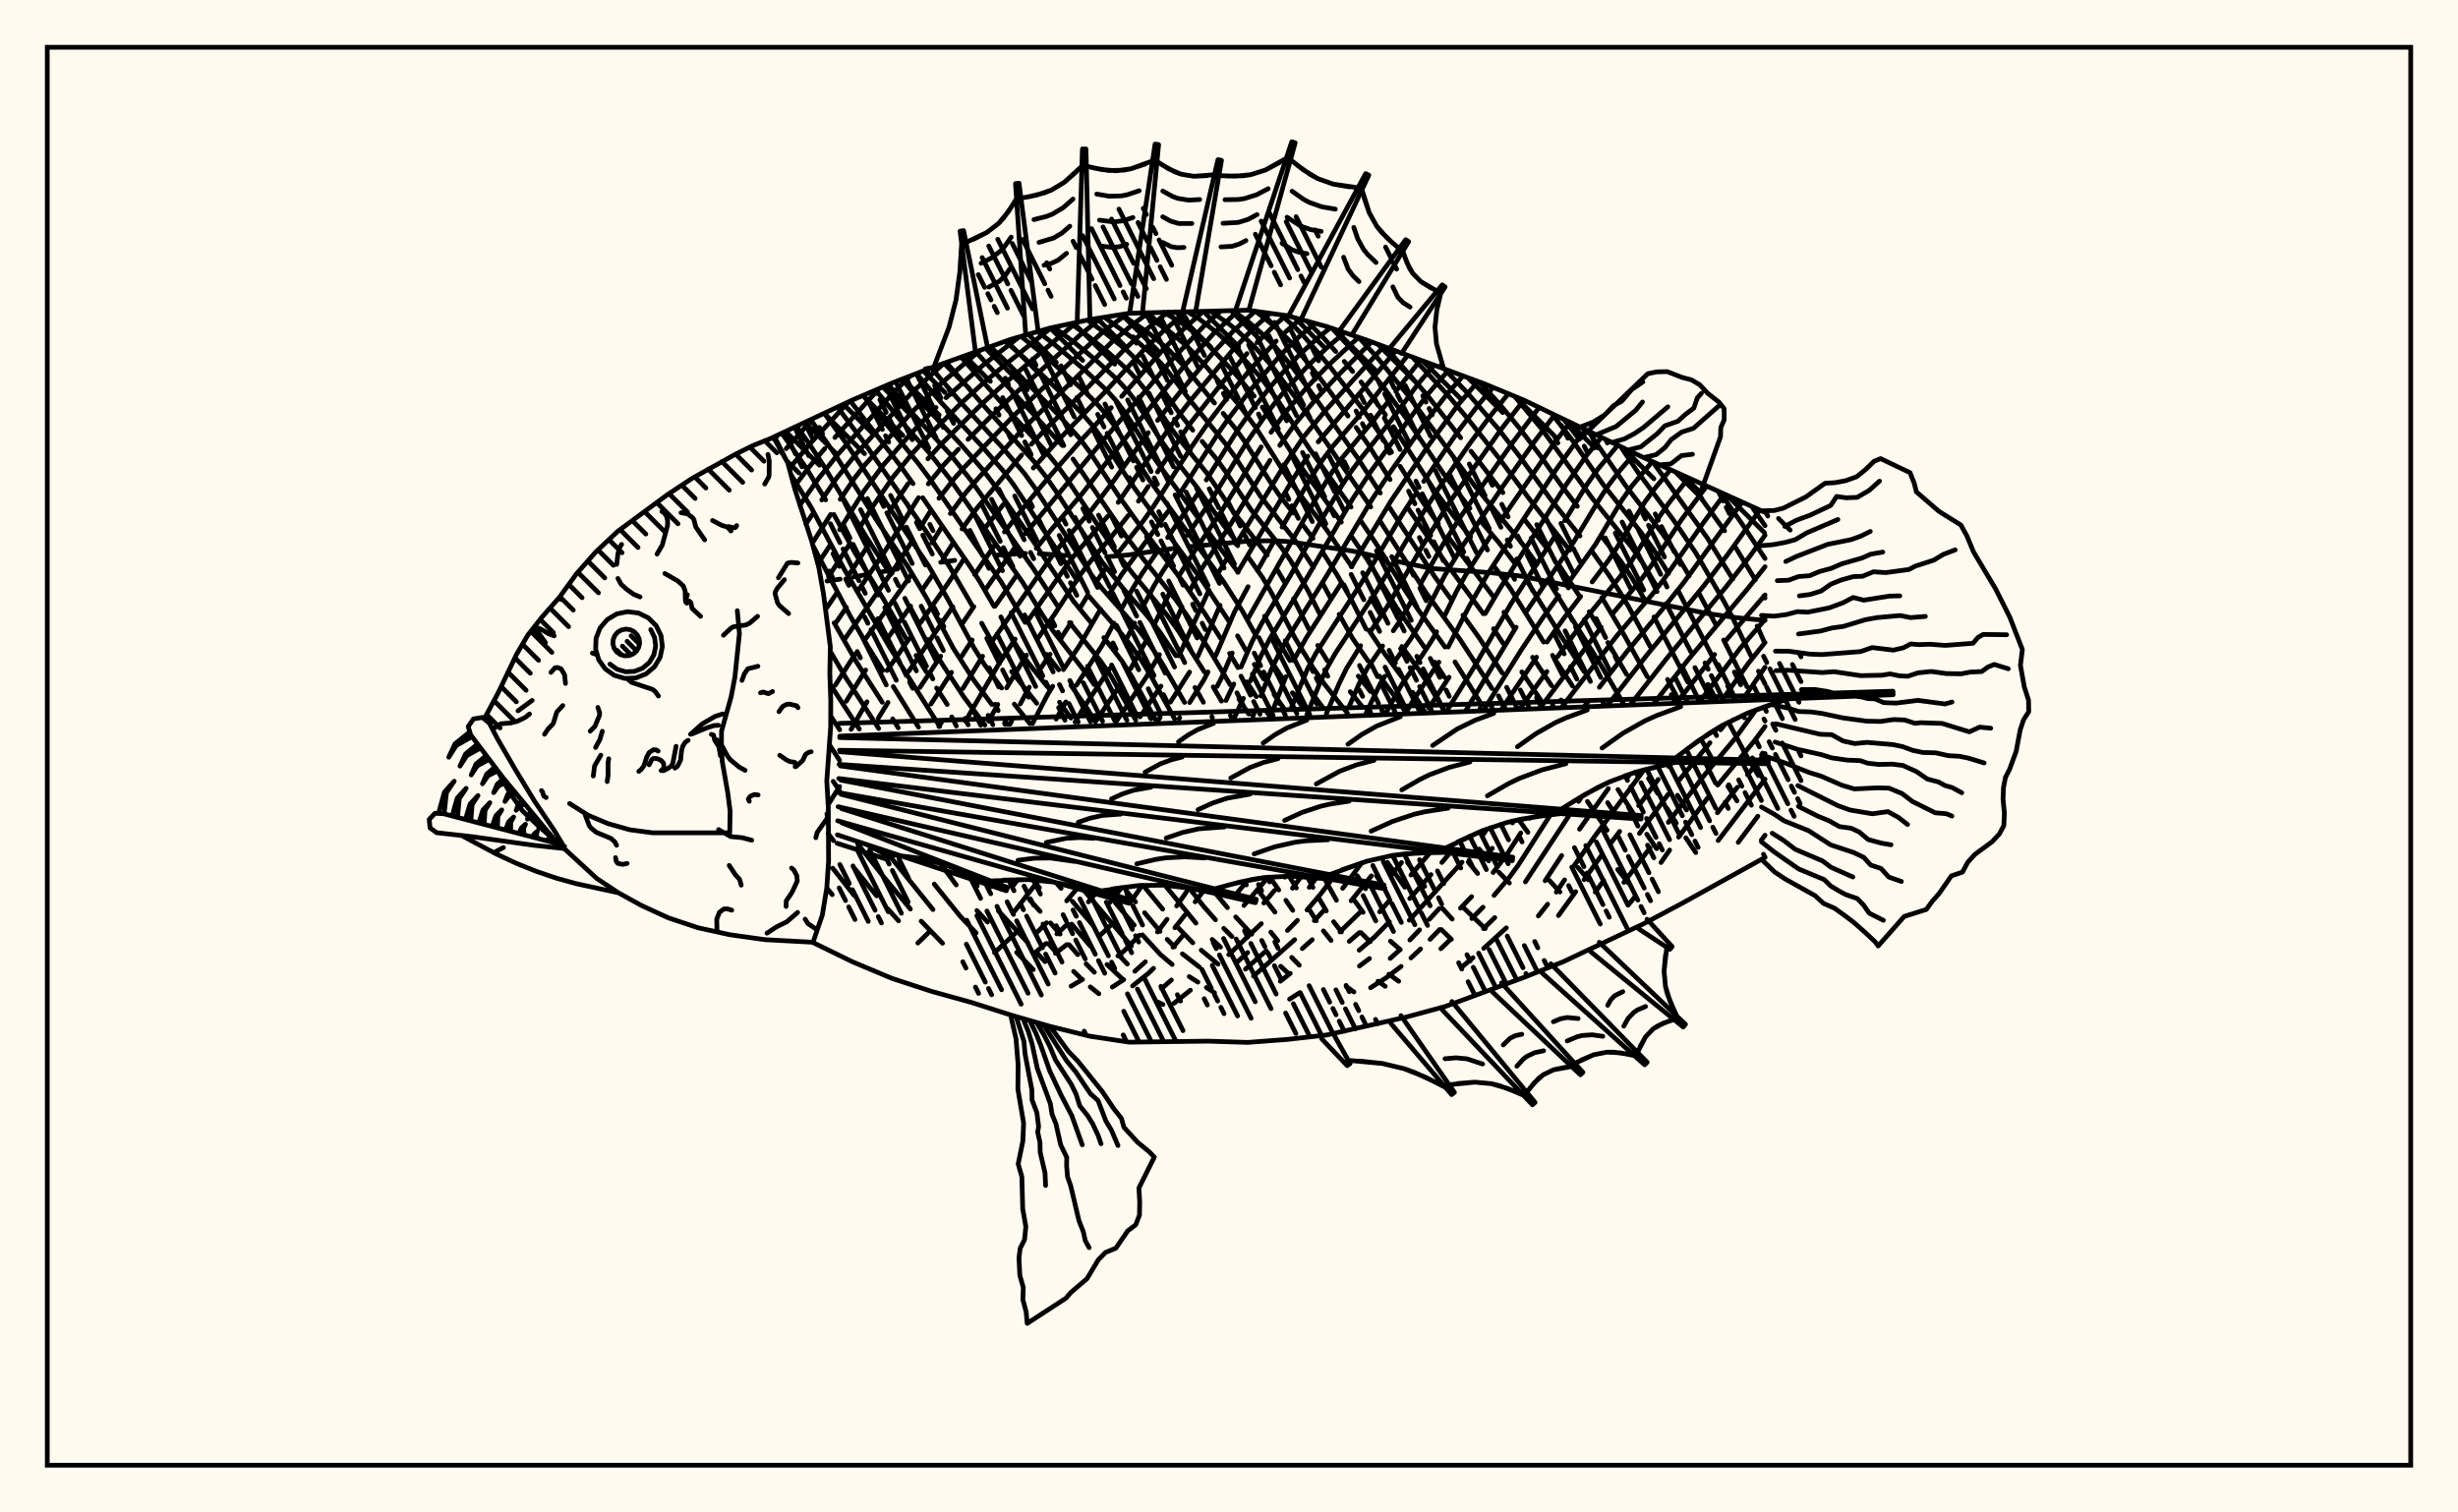 <svg xmlns="http://www.w3.org/2000/svg" width="520" height="320"><rect x="0" y="0" width="520" height="320" fill="floralwhite"/><rect x="10" y="10" width="500" height="300" stroke="black" stroke-width="1" fill="none"/><path stroke="black" stroke-width="1" fill="none" stroke-linecap="round" stroke-linejoin="round" d="
M 163.64 92.48 180.36 84.62 188.72 81.04 197.08 77.79 213.8 71.81 222.16 69.4 230.52 67.62 238.88 66.28 263.96 65.63 272.32 66.79 280.68 69.09 289.04 71.92 314.13 81.24 322.49 84.71 347.57 96.75 373.4 108.41 
M 373.4 181.4 355.93 191.08 347.57 195.52 330.85 203.42 322.49 206.76 305.77 212.94 297.41 215.21 280.68 218.98 272.32 219.92 263.96 220.55 255.6 220.28 238.88 220.5 230.52 219.23 222.16 217.16 213.8 214.74 205.44 212.07 197.08 209.75 188.72 207.01 180.36 203.5 172 199.42 
M 373.4 131.27 367.33 130.68 361.28 129.82 321.61 121.86 315.27 121.16 302.88 120.28 295.97 118.86 
M 293.23 118.19 286.19 116.6 272.51 114.58 269.83 114.42 264.36 114.45 251.74 115.65 
M 248.91 115.95 238.63 117.42 234.13 117.81 
M 225.49 117.54 219.86 117.14 
M 216.94 117.08 210.93 117.45 
M 201.97 118.56 199.01 118.97 
M 189.86 120.39 186.71 120.96 
M 183.61 121.52 180.6 122.06 
M 177.74 122.54 174.95 122.93 
M 174.91 187.85 176.06 189.29 
M 176.17 183.69 180.68 189.43 
M 175.19 176.35 176.32 177.86 
M 180.82 183.79 185.45 189.54 
M 187.78 192.26 190.1 194.83 
M 181.47 178.59 186.81 185.36 192.6 192.33 
M 194.88 194.9 199.4 199.57 
M 176.27 165.32 177.61 167.27 
M 187.94 180.73 197.37 192.44 
M 175.47 157.58 177.61 160.86 
M 197.65 187.05 203.15 193.87 206.5 197.39 
M 175.74 151.5 177.64 154.4 
M 198.9 182.64 202.29 187.23 
M 206.67 192.65 208.91 195.09 
M 215.09 201.51 218.59 205.15 
M 175.63 144.81 181.79 154.26 
M 204.97 185.04 206.74 187.43 
M 211.21 192.71 217.5 199.52 
M 219.32 201.55 221.08 203.47 
M 175.64 137.8 178.92 143.36 185.89 154.13 
M 210.07 186.36 211.08 187.6 
M 221.79 199.63 223.62 201.73 
M 227.13 205.52 228.88 207.22 
M 230.65 208.8 232.47 210.26 
M 174.55 128.11 174.76 128.51 
M 176.47 131.79 181.2 140.08 186.64 148.59 
M 188.85 152.1 190.03 154 
M 217.77 190.33 220.05 192.83 
M 222.23 195.27 224.27 197.63 
M 226.18 199.88 228.01 201.98 
M 229.78 203.93 231.52 205.71 
M 171.96 115.39 179.76 130.15 183.61 136.79 186.79 141.85 
M 188.98 145.26 194.32 153.86 
M 218.44 186.16 219.89 187.81 
M 226.71 195.51 230.63 200.13 
M 234.19 204.06 237.62 207.28 
M 244.9 211.99 246.03 212.53 
M 167.32 100.4 171.6 107.35 178.58 120.39 188.16 136.85 198.8 153.71 
M 223.41 186.74 224.48 187.97 
M 226.84 190.67 231.22 195.76 
M 236.83 202.24 238.5 203.97 
M 165.41 91.66 170.4 98.78 174.67 105.76 
M 176.4 108.84 180.9 116.99 186.83 126.64 191.74 135.2 
M 193.8 138.67 195.95 142.12 
M 198.14 145.57 200.38 149.06 
M 229.16 188.21 239.34 200.15 
M 168.52 90.2 171.03 93.65 174.34 98.68 183.22 113.53 188.43 121.58 
M 192.44 128.25 194.34 131.77 
M 196.27 135.32 199.36 140.54 203.84 147.37 208.36 153.4 
M 235.94 190.99 239.95 195.75 
M 241.67 197.79 245.51 201.97 247.98 204.06 
M 251.58 206.62 253.42 207.8 
M 255.21 208.94 256.94 210.05 
M 171.52 88.8 176.64 96.11 185.48 110.12 192 119.8 196.02 126.54 201.69 137.18 206.04 143.95 209.84 149.07 
M 212.6 152.53 213.17 153.24 
M 238.15 188.33 240.23 190.83 
M 242.14 193.11 245.42 197.05 
M 246.92 198.75 248.47 200.32 
M 250.14 201.81 253.73 204.6 
M 174.39 87.45 178.95 93.71 196.5 119.8 200.44 126.64 206.1 137.16 208.23 140.55 211.89 145.57 
M 214.58 148.97 217.87 153.09 
M 241.82 187.31 245.97 192.36 
M 249.11 196.15 252.35 199.47 
M 254.12 201.03 257.69 204 
M 177.17 86.13 182.8 93.64 196.46 113.21 200.88 119.89 205.8 128.36 
M 207.67 131.85 210.59 137.08 211.69 138.76 
M 214.03 142.1 219.33 148.81 
M 246.45 187.29 253 195.31 
M 256.44 198.76 258.21 200.39 
M 179.89 84.84 190.23 98.24 193.16 102.33 
M 195.2 105.31 205.27 119.92 207.35 123.18 210.29 128.28 
M 212.2 131.76 215.23 136.95 217.57 140.29 221.52 145.23 
M 224.14 148.57 226.56 151.93 
M 251.6 187.91 254.58 191.7 257.14 194.61 
M 258.89 196.42 260.63 198.16 
M 182.59 83.66 194.42 98.24 196.42 100.93 211.83 123.16 216.85 131.67 
M 221.38 138.44 223.97 141.72 
M 226.55 145.01 230.05 149.99 231.65 152.64 
M 256.84 188.64 259.67 192.04 
M 261.42 194 264.82 197.66 
M 270.93 204.44 272.58 205.96 
M 185.25 82.52 190.79 89.29 196.63 95.86 200.82 101.16 216.36 123.22 220.45 129.97 222.68 133.35 230.34 143.18 231.46 144.83 
M 235.52 151.59 236.03 152.5 
M 268.85 197.21 270.31 199.03 
M 273.26 202.56 274.87 204.21 
M 187.96 81.37 192.81 87.22 200.98 96.07 205.38 101.58 218.59 120.27 223.9 128.46 
M 226.26 131.72 232.76 139.76 235.06 143.09 240.28 152.36 
M 266.48 188.81 269.72 192.98 
M 284.78 208.71 286.43 209.87 
M 190.83 80.22 194.93 85.14 203.2 93.94 207.73 99.16 209.98 102.11 218.58 114.49 227.05 127.14 230.86 131.8 
M 233.52 134.9 237.27 139.74 239.44 143.15 244.43 152.22 
M 268.92 185.99 270.52 188.29 
M 272.03 190.48 273.49 192.61 
M 193.88 79.03 199.12 85.18 207.64 94.32 212.26 99.66 214.47 102.61 227.86 122.81 
M 230.12 125.87 236.64 133.35 239.22 136.52 241.58 139.91 243.69 143.38 248.49 152.09 
M 272.79 185.47 274.25 187.87 
M 277.05 192.55 278.47 194.8 
M 279.97 196.95 281.59 198.98 
M 291.51 207.6 293.05 208.69 
M 197 77.82 203.41 85.3 212.1 94.73 216.68 100.12 218.86 103.13 230.91 121.63 233.17 124.55 240.98 133.41 243.49 136.73 245.78 140.21 250.6 148.62 
M 276.58 185.54 277.76 187.75 
M 279.15 190.28 280.59 192.72 
M 282.13 195.02 283.8 197.18 
M 293.83 206.12 295.9 207.61 
M 200.21 76.7 207.79 85.47 218.86 97.76 221.13 100.67 223.3 103.8 233.15 118.9 237.57 124.45 242.68 130.27 245.24 133.53 248.76 138.74 
M 252.8 145.45 254.58 148.58 
M 256.37 151.63 256.49 151.83 
M 280.19 185.87 282.73 190.47 
M 287.92 197.32 289.87 199.26 
M 203.36 75.6 214.33 87.98 221.15 95.4 223.45 98.21 225.65 101.26 235.6 116.13 239.68 121.41 246.93 130.19 249.38 133.63 254.82 142.2 
M 256.65 145.32 258.41 148.34 
M 260.3 151.39 260.49 151.7 
M 286.59 190.61 288.37 193.03 
M 294.16 199.12 296.24 200.93 
M 206.47 74.5 224.77 94.27 
M 227 97.11 238.1 113.28 241.95 118.38 248.67 126.78 251.06 130.13 255.62 137.13 260.25 144.88 
M 262.11 147.92 264.17 151.07 
M 287.13 185.29 288.89 188.04 
M 209.55 73.37 213.44 77.11 224.02 87.89 228.52 92.9 230.62 95.76 236.6 104.84 240.54 110.35 250.52 123.42 255.05 130.05 258.24 135.09 
M 260.13 138.25 261.91 141.25 
M 263.75 144.26 265.78 147.41 
M 268.01 150.66 268.55 151.44 
M 291.19 185.28 293 187.92 
M 212.66 72.23 216.05 75.13 226.81 85.35 229.06 87.64 231.2 90.13 233.21 92.87 238.91 101.76 245.7 111.16 
M 247.59 113.65 254.59 123.23 259.94 131.36 
M 261.81 134.53 263.55 137.57 
M 265.35 140.56 267.34 143.66 
M 269.53 146.91 271.85 150.22 
M 293.51 182.46 297.18 187.71 
M 304.91 196.66 307.05 198.74 
M 216.02 71.17 220.69 74.95 229.5 82.87 231.76 85.1 233.83 87.48 235.75 90.08 243.08 101.45 258.77 122.94 262.83 129.27 265.4 133.93 
M 269.04 140.03 271.14 143.23 
M 273.41 146.56 275.81 149.91 
M 297.76 182.46 301.4 187.53 
M 305.16 192.21 307.22 194.46 
M 219.5 70.16 223.14 72.93 229.65 78.44 234.23 82.69 236.32 85.02 238.17 87.49 243.33 95.67 245.21 98.38 253.96 110.25 
M 255.82 112.84 261.93 121.08 
M 267.51 130.36 270.03 135.03 272.89 139.77 
M 277.39 146.41 279.9 149.75 
M 309.69 192.13 314.21 196.47 
M 222.96 69.22 227.52 72.64 231.92 76.26 236.47 80.42 238.56 82.69 240.42 85.09 245.39 92.85 247.24 95.46 253.29 103.18 258.88 111.16 261.91 115.07 
M 264.02 117.79 267.11 122.21 268.92 125.31 273.9 134.87 277.83 141.37 280.18 144.71 285.06 150.9 
M 226.55 68.47 229.72 70.76 234.08 74.24 238.57 78.26 240.64 80.44 242.52 82.76 247.44 90.16 249.25 92.64 255.33 100.11 260.88 108.22 268.1 117.44 
M 270.1 120.38 271.94 123.48 
M 273.64 126.67 276.96 133.24 
M 278.77 136.55 280.8 139.81 
M 285.64 146.34 288.27 149.61 
M 310.61 182.38 312.6 184.81 
M 230.05 67.72 234.03 70.63 238.45 74.2 242.69 78.22 244.58 80.43 249.58 87.51 252.34 91.02 
M 254.32 93.38 257.31 97.07 259.22 99.7 264.72 107.92 271.01 115.73 273.03 118.61 276.69 124.94 279.22 129.94 
M 287.35 143.04 289.94 146.31 
M 312.93 179.64 314.95 182.15 
M 317.09 184.53 319.32 186.83 
M 233.64 67.12 240.61 72.25 244.8 75.99 246.7 78.07 251.87 84.82 259.36 94.01 261.23 96.6 266.63 104.96 274.9 115.5 277.87 120.05 
M 279.73 123.27 281.52 126.6 
M 283.3 129.98 286.1 135 289.4 139.82 
M 291.86 143.06 295.6 148.04 297.24 150.5 
M 237.23 66.55 242.85 70.35 247.01 73.77 250.73 77.75 256.93 85.27 
M 258.76 87.45 261.54 90.92 263.36 93.46 268.67 101.88 270.55 104.65 273.59 108.53 
M 275.68 111.14 277.77 113.9 
M 279.83 116.87 282.84 121.59 285.7 126.58 
M 289.58 133.34 292.91 138.28 296.54 143.16 
M 298.85 146.47 301.29 150.37 
M 327.81 186.3 330.02 188.73 
M 241.41 66.2 247.24 69.98 251.2 73.34 254.87 77.21 262.04 85.57 265.6 90.34 272.62 101.45 280.72 112.19 286 119.93 
M 290.02 126.58 292.04 130.02 
M 296.57 136.77 300.1 141.63 302.27 144.9 305.42 150.24 
M 321.28 173.43 323.23 176.1 
M 246.17 66.03 249.52 68.06 251.54 69.5 255.37 72.79 260.87 78.56 265.32 83.81 
M 267.05 86.12 274.79 98.19 283.77 110.48 
M 285.94 113.54 289.18 118.29 295.38 128.45 301.3 136.88 
M 303.54 140.09 305.59 143.3 
M 333.82 183.54 336.03 186.14 
M 251.19 65.95 253.76 67.54 257.65 70.52 261.4 74.04 266.81 79.98 270.2 84.53 277.07 95.02 285.82 107.28 
M 287.97 110.35 291.19 115.12 297.43 125.16 299.73 128.6 305.71 136.91 
M 307.81 140.05 313.45 149.09 
M 256.14 65.88 259.88 68.45 261.81 70.02 265.54 73.51 269.11 77.46 274.23 84.37 289.99 107.27 
M 292.08 110.45 301.59 125.27 308.81 135.21 315.64 145.68 
M 317.51 148.48 318.41 149.81 
M 342.23 183.97 344.49 186.82 
M 260.8 65.73 264.02 68.02 267.79 71.32 269.6 73.16 273.1 77.27 278.37 84.35 287.18 96.85 292.01 104.31 
M 294.04 107.49 303.46 121.93 307.05 126.89 
M 309.49 130.15 312.91 134.93 317.81 142.4 
M 335.83 169.57 339.98 175.66 
M 265.66 65.87 269.97 69.33 273.59 73.02 278.94 79.57 285.18 88.03 
M 286.91 90.44 289.5 94.16 294.08 101.46 
M 298.05 107.76 305.52 118.6 313.8 129.85 
M 315.96 133.02 317.99 136.13 
M 321.95 142.16 325.87 148 
M 340.1 169.82 342.15 172.97 
M 270.96 66.6 273.96 69.24 275.8 71.11 281.24 77.41 288.4 86.73 291.77 91.57 294.38 95.68 
M 296.2 98.66 301.09 106.38 304.29 110.85 
M 306.54 113.83 315.98 126.31 
M 318.16 129.53 320.2 132.74 
M 324.23 139.06 328.25 145.08 
M 330.23 148.09 331.09 149.4 
M 342.29 167.04 346.35 173.38 
M 348.37 176.49 350.46 179.57 
M 276.46 67.93 279.85 71.32 282.58 74.37 
M 284.38 76.46 286.17 78.61 
M 287.94 80.82 293.1 87.77 
M 294.79 90.27 303.2 103.36 307.54 109.21 311.11 113.58 
M 315.97 119.64 319.46 124.42 326.56 135.85 
M 328.62 138.99 332.68 145.16 
M 344.31 163.94 344.51 164.26 
M 281.8 69.47 287.45 75.5 292.6 81.79 297.73 88.84 305.42 100.26 310.97 107.53 
M 313.37 110.41 317.07 114.77 320.66 119.41 
M 322.88 122.65 330.01 134.18 335.14 142.12 
M 339.12 148.62 339.42 149.13 
M 348.75 164.69 350.7 167.87 
M 352.65 171.02 354.62 174.14 
M 356.64 177.25 358.75 180.38 
M 287.42 71.37 291.21 75.47 297.99 83.78 312.12 102.97 321.72 114.61 325.17 119.36 
M 327.38 122.67 338.64 140.65 343.52 149 
M 354.88 168.26 356.8 171.38 
M 293.13 73.49 301.88 83.54 309.01 92.62 
M 311.19 95.46 317.95 104.23 
M 322.65 110.1 327.41 116.23 
M 329.76 119.49 334.17 126.16 
M 336.2 129.44 338.18 132.67 
M 340.15 135.94 344.11 142.68 
M 298.92 75.69 306.08 83.34 310.27 88.3 316.93 96.69 323.62 105.67 332.07 116.42 
M 338.88 126.42 343.74 134.61 348.49 143.18 
M 305.69 78.21 310.45 83.13 317.02 90.8 321.5 96.58 328.04 105.63 334.25 113.39 
M 336.83 116.71 340.44 121.78 342.59 125.11 344.56 128.4 349.11 136.8 
M 352.78 143.75 354.64 147.18 
M 360.18 156.97 361.93 160.09 
M 365.54 166.34 367.47 169.45 
M 312.95 80.82 317.12 85.35 321.55 90.7 325.95 96.54 330.18 102.53 333.69 107.12 
M 338.97 113.63 342.88 118.74 345.16 122.13 348.11 127.18 
M 349.91 130.54 357.04 144.31 
M 320.43 83.86 326.06 90.64 336.94 105.55 345.08 115.65 347.53 119.11 350.61 124.29 
M 352.46 127.71 357.72 137.94 
M 361.31 144.8 363.25 148.35 
M 365.66 152.8 369.28 159.56 372 164.11 
M 328.24 87.49 332.78 93.33 339.11 102.45 347.11 112.57 349.69 116.07 352.99 121.34 
M 354.93 124.82 363.77 141.79 
M 365.5 145.14 367.12 148.23 
M 368.75 151.31 369.03 151.86 
M 336.03 91.27 343.89 102.72 351.77 113 354.19 116.53 357.36 121.83 
M 359.3 125.31 362.95 132.09 
M 364.65 135.4 369.59 145.3 
M 373.17 152.13 373.4 152.55 
M 342.9 94.56 346.42 99.79 353.96 109.93 358.74 116.96 364.79 127.4 366.55 130.73 370.42 138.77 
M 372.01 142.01 373.4 144.72 
M 349.62 97.67 361.17 113.79 366.58 122.52 
M 371.73 132.46 373.14 135.6 
M 356.6 100.81 364.84 112.3 
M 367.13 115.76 371.35 122.68 
M 373.16 126.06 373.4 126.53 
M 363.85 104.13 368.51 110.8 373.4 118.17 
M 370.59 107.16 373.4 111.22 
M 164.57 92.05 163.84 92.89 
M 172 88.58 166.31 94.93 
M 179.55 85 171.56 93.66 166.97 99.11 
M 185.96 82.22 176.63 92.57 
M 174.46 94.93 171.21 98.76 168.02 102.98 
M 192.6 79.53 189.09 82.97 177.28 96.1 173.02 101.42 169.2 106.89 
M 199.65 76.89 192.94 83.03 181.16 95.99 176.9 101.28 173.85 105.78 
M 171.79 108.91 170.48 110.88 
M 207.28 74.2 199.28 80.95 192.89 87.22 182.93 98.4 180.81 101.13 177.76 105.65 
M 175.73 108.85 171.84 114.94 
M 215.59 71.3 208.22 77.04 200.15 84.14 
M 198.02 86.22 193.01 91.41 186.95 98.29 182.74 103.94 177.63 112.07 
M 175.56 115.42 173.02 119.3 
M 222.37 69.35 212.7 77.11 207.91 81.15 203.34 85.29 197.15 91.46 193.12 95.81 188.96 100.9 184.78 106.94 181.67 111.94 
M 179.57 115.36 175.29 122.01 
M 227.69 68.22 212.4 81.25 207.71 85.46 199.4 93.7 196.31 97.07 
M 192.12 102.32 187.99 108.45 
M 183.79 115.18 179.37 121.98 
M 177.16 125.27 174.96 128.52 
M 233.01 67.22 228.56 70.82 214.55 83.46 209.94 87.78 204.79 92.96 
M 202.74 95.05 199.6 98.42 196.39 102.38 
M 194.31 105.3 187.17 116.68 181.38 125.18 
M 179.07 128.51 176.81 131.79 
M 238.62 66.32 234.91 68.98 232.85 70.64 214.42 87.98 204.09 98.78 201.89 101.25 198.64 105.43 
M 196.65 108.43 194.72 111.57 
M 192.74 114.84 189.49 119.88 178.78 135.09 
M 243 66.14 239.33 68.89 235.2 72.38 226.75 80.78 216.77 90.38 206.48 101.7 204.22 104.36 201.05 108.65 
M 199.09 111.7 197.16 114.87 
M 192.92 121.44 183.16 135.1 
M 180.89 138.42 176.69 144.99 
M 247.12 66 241.65 70.42 237.59 74.22 229.24 82.88 221.59 90.41 218.18 93.98 
M 216.13 96.28 206.63 107.57 203.53 111.92 
M 201.54 115.01 199.52 118.22 
M 197.39 121.49 195.09 124.81 
M 192.65 128.24 187.71 135.13 
M 183.13 141.77 179.03 148.37 
M 250.91 65.95 246.06 70.09 241.91 74.09 233.99 82.69 224.09 92.91 218.59 99.03 
M 212.28 106.72 208.02 112.2 
M 203.91 118.3 200.69 123.21 194.72 131.77 
M 192.29 135.2 187.68 141.86 
M 183.41 148.48 180.06 154.32 
M 254.53 65.91 250.39 69.63 246.17 73.84 237.3 83.86 
M 235.09 86.25 228.96 92.9 222.04 100.79 217.76 105.88 212.5 112.54 
M 210.41 115.36 206.19 121.56 
M 201.58 128.39 192.27 141.99 
M 187.86 148.62 185.8 151.96 
M 177.61 166.42 175.19 170.26 
M 258.23 65.81 254.59 69.1 248.26 75.75 233.63 92.87 216.92 112.91 
M 214.86 115.61 208.39 124.87 
M 206.02 128.35 203.61 131.9 
M 199 138.83 194.61 145.45 
M 262.01 65.69 256.67 70.65 250.22 77.8 240.11 90.14 228.83 104.57 222.27 112.22 219.23 116 
M 215.13 121.64 210.5 128.28 
M 205.67 135.41 203.43 138.88 
M 201.3 142.25 196.94 148.96 
M 265.51 65.85 260.83 70.13 256.55 74.74 249.96 82.57 244.89 88.94 
M 242.92 91.55 235.49 101.87 231.08 107.69 224.42 115.33 222.43 117.83 210.14 135.33 
M 207.87 138.85 203.71 145.66 
M 199.39 152.5 198.61 153.72 
M 268.72 66.29 264.96 69.69 260.73 74.13 251.8 84.82 247.65 90.15 236.56 106.3 
M 234.35 109.21 226.51 118.41 217.21 131.69 
M 214.75 135.22 211.29 140.49 204.24 152.58 
M 272.01 66.75 269.03 69.38 265.93 72.49 
M 263.8 74.8 258.23 81.38 251.6 89.83 244.89 99.85 
M 242.9 102.93 240.84 106.04 
M 238.69 109.07 235.25 113.4 230.65 118.82 228.64 121.47 223.04 130.04 219.53 135.11 
M 217.15 138.6 212.95 145.54 
M 211.08 149.04 209.17 152.57 
M 275.05 67.54 272.01 70.18 
M 269.98 72.16 264.67 77.96 260.18 83.45 255.74 89.24 251.76 95.02 244.01 107.18 241.86 110.22 236.14 117.47 
M 233.93 120.28 231.93 123.09 
M 230.14 125.89 228.44 128.75 
M 226.58 131.77 224.46 135.02 
M 222.15 138.42 219.85 141.89 
M 217.74 145.39 215.84 148.94 
M 214.04 152.5 213.67 153.23 
M 278.25 68.42 275 71.08 270.86 75.16 264.38 82.71 259.92 88.52 257.82 91.52 249.16 105.11 
M 247.11 108.21 237.27 121.58 234.48 125.98 
M 232.83 128.88 228.38 136.56 224.97 141.68 
M 222.71 145.19 221.62 146.96 218.44 153.07 
M 281.45 69.35 279.05 71.27 274.87 75.08 272.74 77.27 268.46 82.18 264.07 87.82 261.92 90.86 255.19 101.55 
M 253.26 104.64 247.02 113.72 
M 244.86 116.69 241.69 121.22 239.75 124.31 237.23 128.85 
M 235.67 131.84 233.21 136.47 227.74 144.97 
M 225.48 148.51 223.43 152.14 
M 284.48 70.38 281.03 73.29 276.8 77.27 272.45 81.95 270.28 84.52 268.13 87.31 263.87 93.4 256.27 105.79 251.18 113.26 
M 249.11 116.21 246.05 120.76 244.14 123.93 241.6 128.72 
M 240.03 131.84 238.46 134.93 
M 234.8 141.41 229.06 150.04 227.44 152.78 
M 196.44 197.31 194.17 199.53 
M 287.4 71.37 280.88 77.4 276.53 81.89 272.11 87.05 268.89 91.46 
M 266.8 94.55 258.23 108.45 252.21 117.34 249.34 121.97 
M 247.55 125.22 244.33 131.85 
M 242.76 135.06 239.19 141.47 
M 237.08 144.78 231.81 152.63 
M 210.71 186.32 209.77 187.56 
M 290.15 72.35 282.82 79.66 278.45 84.36 273.97 89.69 270.74 94.24 
M 268.67 97.39 260.26 111.04 254.36 120.13 251.69 125.01 
M 250.07 128.42 248.52 131.88 
M 245.29 138.5 242.47 143.3 236.25 152.49 
M 215.29 186.1 214.12 187.7 
M 292.71 73.33 280.38 86.87 275.85 92.35 271.6 98.61 261.48 115.11 
M 259.55 118.2 257.6 121.45 
M 255.76 124.83 249.4 138.76 
M 245.6 145.17 241.18 151.67 
M 219.73 186.24 214.66 192.75 
M 295.22 74.29 278.87 93.49 
M 276.68 96.51 273.57 101.31 261.83 121.08 
M 258.12 128.08 253.4 138.89 
M 251.65 142.2 247.6 148.56 
M 245.43 151.79 245.15 152.2 
M 214.9 197.37 210.38 201.56 
M 297.75 75.26 288.62 86.72 281.88 94.51 279.68 97.47 277.59 100.65 271.23 111.52 
M 269.57 114.42 266 120.71 
M 264.04 124.13 261.15 129.48 257.19 138.7 
M 255.55 142.17 254.68 143.86 251.67 148.64 
M 249.57 151.85 249.43 152.06 
M 227.76 188.11 225.65 190.6 
M 221.41 195.23 219.23 197.41 
M 300.45 76.26 295.28 82.8 
M 293.42 85.3 290.46 89.09 283.82 97.02 281.69 100.05 277.79 106.52 264.06 130.81 
M 260.68 138.16 258.36 143.54 257.47 145.23 
M 231.76 189.05 230.25 190.82 
M 225.87 195.46 223.6 197.59 
M 221.3 199.61 219 201.54 
M 303.31 77.32 299.93 81.32 294.29 88.97 288.02 96.84 285.87 99.7 283.82 102.8 280.02 109.21 272.97 121.8 266.81 132.08 264.93 135.67 262.55 141.11 
M 261.02 144.72 259.36 148.21 
M 237.29 187.78 234.78 190.97 
M 225.68 199.85 223.28 201.71 
M 306.34 78.44 301.96 83.53 300.01 86.12 290.04 99.7 286.06 105.71 276.84 121.67 268.63 135.15 266.82 138.64 264.53 144.09 
M 263.04 147.75 261.22 151.68 
M 241.64 187.31 239.14 190.91 
M 234.86 195.88 232.53 198.08 
M 309.48 79.57 306.16 83.33 302.05 88.67 294.08 99.95 290.22 105.73 280.79 121.61 272.5 134.9 270.62 138.23 268.94 141.7 266.74 147.25 
M 265.3 150.93 265.04 151.55 
M 312.67 80.72 308.4 85.73 302.11 94.37 294.27 105.99 285.89 119.93 
M 283.85 123.24 276.39 134.88 273.64 139.75 
M 272.03 143.18 268.82 151.43 
M 241.08 197.87 237.72 201.28 236.49 202.24 
M 229.01 207.23 226.59 208.65 
M 315.89 81.97 312.85 85.52 308.51 91.19 301.19 101.86 
M 299.24 104.82 296.45 109.18 289.15 121.53 278.42 138.15 276.69 141.36 273.02 150.12 
M 251.01 188.7 248.92 191.67 
M 246.89 194.5 244.87 197.18 
M 319.1 83.31 315.21 88.08 310.84 93.98 304.37 103.32 300.49 109.37 291.29 124.91 282.49 138.24 280.69 141.42 279.15 144.7 276.48 151.18 
M 254.61 188.5 252.83 190.81 
M 250.66 193.61 248.55 196.29 
M 242.31 203.49 240.08 205.49 
M 237.73 207.27 235.32 208.84 
M 322.38 84.67 317.61 90.78 306.67 106.24 300.93 115.48 293.47 128.37 290.1 133.35 
M 287.85 136.61 284.85 141.44 283.26 144.71 280.59 151.05 
M 250.23 197.95 248.16 200.39 
M 244.04 204.87 242.98 205.9 239.6 208.6 
M 325.61 86.22 320.02 93.62 309.12 109.13 305.11 115.43 300.49 123.58 
M 298.74 126.89 295.86 131.84 294.75 133.46 
M 292.5 136.67 289.25 141.4 287.52 144.66 285.34 149.65 
M 263.95 186.27 261.24 189.48 
M 328.87 87.79 324.51 93.58 318.06 102.72 309.6 115.22 305.56 121.89 300.42 131.97 298.42 135.22 295.07 139.92 
M 292.97 143.08 291.98 144.68 289.04 150.77 
M 268.27 185.59 263.16 191.58 
M 247.81 207.34 245.72 209.19 
M 332.18 89.4 329 93.46 317.44 110.22 
M 315.37 113.34 310.06 121.67 308.13 125.14 305.6 130.31 
M 303.91 133.66 303.03 135.31 300.98 138.48 296.58 144.78 293.31 150.63 
M 271.96 185.39 271.81 185.59 
M 269.63 188.4 267.36 191.06 
M 335.45 90.99 333.54 93.31 329.1 99.49 314.77 121.36 310.75 128.39 306.37 136.89 
M 304.4 140.1 299.01 148.12 297.6 150.49 
M 275.28 185.45 273.43 187.93 
M 266.84 195.42 259.95 201.98 
M 251.83 209.5 248.35 212.28 
M 338.76 92.61 335.72 96.26 331.37 102.49 317.3 124.54 314.21 129.82 
M 306.56 143.28 302.26 149.82 
M 278.5 185.7 276.98 187.74 
M 263.95 201.54 261.75 203.53 
M 342.22 94.24 337.97 99.33 335.79 102.41 331.03 110.16 
M 329.12 113.18 319.64 127.76 311.69 141.41 306.21 150.21 
M 282.38 185.17 279.46 189.07 276.51 192.53 
M 274.48 194.72 272.36 196.87 
M 267.88 201.15 263.48 205.05 
M 345.82 95.93 342.7 99.53 340.4 102.51 338.38 105.59 332.8 114.87 322.94 129.33 
M 320.74 132.71 310.26 150.08 
M 288.08 182.56 284.05 187.95 
M 280.03 192.68 278.05 194.78 
M 273.9 198.81 265.19 206.52 
M 349.56 97.64 345.24 102.81 343.12 105.82 337.56 115.14 332.09 122.85 
M 329.74 126.03 326.21 130.96 321.81 137.54 314.05 149.96 
M 290.12 185.31 285.83 190.59 
M 277.61 198.82 275.51 200.69 
M 353.39 99.37 350.19 103.2 347.99 106.19 342.33 115.46 340.29 118.55 336.83 123.12 
M 334.4 126.19 330.74 130.94 327.26 135.84 
M 325.07 139.04 317.8 149.83 
M 296.5 182.49 294.27 185.25 
M 287.73 193.03 283.47 197.16 
M 272.97 205.94 270.86 207.61 
M 357.24 101.11 352.92 106.61 350.82 109.66 345.04 118.89 342.78 121.95 335.35 131 329.48 138.97 
M 327.26 142.08 321.72 149.71 
M 302.56 180.39 298.49 185.13 
M 294.05 190.41 291.88 192.92 
M 287.58 197.31 285.44 199.17 
M 361.05 102.85 355.64 110.07 349.58 119.32 347.41 122.33 341.27 129.71 
M 338.74 132.71 325.98 149.57 
M 307.28 179.82 305.03 182.48 
M 302.74 185.04 298.23 190.11 
M 293.93 195.02 290.74 198.3 287.54 201.04 
M 274.86 210.09 272.81 211.4 
M 364.81 104.57 360.49 110.42 351.81 122.82 349.53 125.76 342.09 134.47 330.55 149.42 
M 314.58 175.38 313.57 176.86 
M 309.3 182.42 298.14 194.71 
M 289.72 202.8 287.59 204.39 
M 368.57 106.25 356.13 123.34 351.48 129.16 344.2 137.84 338.35 145.41 
M 336.02 148.38 335.32 149.26 
M 315.7 179.48 313.62 182.23 
M 304.5 192.22 302.38 194.51 
M 300.31 196.74 298.26 198.89 
M 296.2 200.91 294.1 202.78 
M 372.29 107.92 365.46 117.38 360.56 123.8 348.61 138.34 340.17 149.1 
M 323.75 172.97 323.64 173.15 
M 321.73 176.23 318.92 180.58 315.88 184.61 
M 311.32 189.71 308.97 192.15 
M 304.57 196.66 302.54 198.75 
M 300.53 200.77 298.49 202.68 
M 296.41 204.47 293.21 206.9 289.95 208.98 
M 373.4 113.24 370.28 117.56 365.19 124.13 352.92 138.91 345.03 148.95 
M 328 172.39 321.25 182.96 319.33 185.6 316.07 189.45 
M 313.74 191.94 311.37 194.34 
M 306.87 198.74 304.82 200.73 
M 373.4 119.9 369.91 124.34 357.21 139.49 349.91 148.79 
M 334.67 168.48 333.95 169.56 
M 331.92 172.58 322.7 186.59 
M 316.23 194.14 313.84 196.47 
M 373.4 125.88 365.19 135.43 
M 362.73 138.47 354.76 148.63 
M 340.25 166.85 334.15 175.44 
M 330.38 181.01 326.88 186.34 
M 318.67 196.3 313.89 200.65 
M 311.62 202.62 309.47 204.44 
M 373.4 131.06 368.15 137.15 360.04 147.83 
M 347.8 162.87 337.4 176.91 332.74 183.54 
M 330.99 186.16 329.24 188.75 
M 327.41 191.3 325.44 193.79 
M 373.4 135.93 369.85 140.37 364.17 148.32 
M 353.51 161.51 352.99 162.15 
M 350.81 164.9 346.67 170.46 
M 342.65 175.91 340.67 178.51 
M 338.75 181.05 335.11 186.12 
M 333.35 188.66 329.7 193.71 
M 373.4 141.17 368.57 148.18 
M 365 153.15 363.99 154.41 
M 361.75 157.14 355.02 165.31 
M 352.89 168.08 346.83 176.33 
M 339.28 186.28 337.48 188.74 
M 373.4 147.27 372.89 148.04 
M 371.48 150.18 367 156.32 360.3 164.32 352.94 173.99 
M 349.07 179.39 343.53 186.69 
M 373.4 153.71 371.1 156.8 363.38 166.11 
M 361.24 168.82 355.11 177.11 
M 353.22 179.85 351.39 182.49 
M 345.98 189.6 344.49 191.45 
M 373.4 159.42 369.68 163.91 
M 367.54 166.57 363.33 171.96 
M 373.4 164.85 363.48 177.84 
M 371.88 172.69 367.73 178.22 
M 373.4 176.71 372.61 177.76 
M 195.75 78.04 197.08 77.79 
M 206.34 74.28 203.11 48.91 203.85 48.79 208.94 73.59 
M 216.98 70.64 214.83 38.85 215.58 38.77 219.63 70.13 
M 227.89 67.89 228.99 31.52 229.74 31.52 230.58 67.61 
M 239.01 66.07 244.36 30.49 245.11 30.59 241.7 66.19 
M 250.25 65.68 257.67 33.78 258.41 33.93 252.94 65.93 
M 261.5 65.28 273.28 30 274 30.21 264.19 65.66 
M 272.71 66.62 288.91 36.73 289.57 37.07 275.23 67.59 
M 283.55 69.69 297.38 50.7 298 51.12 285.97 70.88 
M 294.13 73.49 305.11 60.27 305.72 60.71 296.5 74.78 
M 304.7 77.42 305.77 78.24 
M 197.58 77.62 200.77 69.23 202.25 63.44 203.06 57.49 203.44 51.45 
M 204.37 51.29 208.78 49.18 211.27 47.26 213.3 44.81 215.05 42.03 
M 215.99 41.93 219.3 41.28 222.4 40.23 225.18 38.56 228.88 35.16 
M 229.82 35.16 233.01 35.87 236.16 36.14 239.26 35.71 243.83 34.05 
M 244.76 34.17 247.25 35.73 249.84 36.85 252.58 37.3 256.93 36.97 
M 257.86 37.15 261.26 37.28 264.55 36.97 267.67 35.99 272.1 33.52 
M 273.01 33.8 275.81 36 278.79 37.79 282.03 38.95 287.29 39.72 
M 288.13 40.15 289.66 44.99 291.25 47.85 293.44 50.35 296 52.6 
M 296.78 53.12 297.66 55.63 298.88 57.84 300.62 59.61 304.02 61.59 
M 304.77 62.15 303.95 65.7 303.58 69.23 303.89 72.73 305.39 77.95 
M 205.89 50.65 208.78 49.18 211.27 47.26 212.34 46.09 214.2 43.44 
M 207.55 55.7 209.76 54.57 211.67 53.1 212.49 52.2 213.92 50.17 
M 209.2 60.74 211.44 59.48 212.64 58.31 213.63 56.9 
M 217.66 41.63 220.89 40.82 222.4 40.23 225.18 38.56 227.68 36.36 
M 218.73 46.46 221.39 45.79 222.64 45.3 224.94 43.93 227 42.11 
M 219.8 51.28 222.88 50.37 224.69 49.29 226.32 47.86 
M 220.87 56.11 222.4 55.72 223.8 55.08 225.63 53.6 
M 231.42 35.55 234.59 36.08 237.72 36.01 239.26 35.71 242.31 34.69 
M 232.01 41.06 234.63 41.51 237.21 41.45 238.48 41.2 241 40.35 
M 232.6 46.58 235.68 46.96 237.7 46.69 239.68 46.02 
M 233.19 52.09 235.44 52.37 236.91 52.17 238.36 51.68 
M 246 34.98 248.53 36.36 249.84 36.85 252.58 37.3 255.46 37.16 
M 245.99 40.42 248.08 41.57 249.16 41.97 251.42 42.34 253.8 42.22 
M 245.98 45.87 247.63 46.77 249.36 47.29 252.14 47.28 
M 245.98 51.31 247.8 52.2 249.1 52.41 250.47 52.35 
M 259.57 37.25 262.93 37.2 264.55 36.97 267.67 35.99 270.65 34.42 
M 259.15 42.25 261.92 42.21 263.26 42.02 265.84 41.21 268.29 39.92 
M 258.73 47.24 261.97 47.06 264 46.43 265.93 45.41 
M 258.31 52.24 260.68 52.11 262.16 51.64 263.58 50.9 
M 274.4 34.93 277.27 36.97 278.79 37.79 282.03 38.95 285.5 39.54 
M 273.34 40.45 275.71 42.13 276.96 42.81 279.64 43.76 282.5 44.25 
M 272.28 45.96 275.13 47.82 277.24 48.57 279.5 48.96 
M 271.22 51.48 273.31 52.84 274.85 53.38 276.5 53.67 
M 288.57 41.81 289.66 44.99 291.25 47.85 292.28 49.14 294.69 51.49 
M 286.4 48.11 287.24 50.55 288.46 52.75 289.25 53.74 291.1 55.54 
M 284.24 54.42 285.2 56.91 286.22 58.33 287.5 59.58 
M 297.2 54.4 298.21 56.79 298.88 57.84 300.62 59.61 302.82 60.98 
M 294.66 60.69 295.75 62.93 296.88 64.07 298.31 64.97 
M 177.56 153.05 400.46 146.24 400.49 146.99 177.66 155.75 
M 177.64 156.05 374.1 160.84 374.09 161.59 177.59 158.74 
M 177.71 159.05 347.21 172.55 347.16 173.3 177.51 161.73 
M 177.78 162.05 320.04 181.36 319.94 182.1 177.44 164.72 
M 177.86 165.05 292.81 187.26 292.67 188 177.37 167.7 
M 177.93 168.06 265.76 190.27 265.59 190.99 177.3 170.68 
M 178 171.07 239.13 190.42 238.92 191.13 177.22 173.66 
M 178.07 174.09 213.14 187.76 212.89 188.46 177.15 176.63 
M 183.3 178.66 188.03 181.16 187.74 181.85 177.09 178.41 
M 378.21 147.87 369.69 150.88 364.32 153.5 359.29 156.73 354.46 160.36 
M 354.44 161.3 345.89 163.4 340.45 165.44 335.27 168.11 330.26 171.2 
M 330.19 172.14 324.5 172.84 318.94 173.97 313.57 175.76 305.81 179.43 
M 305.69 180.36 300.09 180.46 294.58 180.99 289.2 182.21 281.31 185.04 
M 281.14 185.97 272.98 185.37 267.59 185.65 262.27 186.63 256.98 188.05 
M 256.76 188.96 251.5 187.89 246.24 187.28 240.96 187.35 233.02 188.48 
M 232.75 189.39 227.74 187.77 222.67 186.59 217.51 186.1 209.64 186.39 
M 209.32 187.28 204.64 184.88 199.84 182.91 194.83 181.61 187.04 180.64 
M 375.33 148.8 369.69 150.88 364.32 153.5 361.77 155.05 356.86 158.52 
M 355.56 149.51 350.48 151.39 348.03 152.49 343.35 155.13 338.93 158.26 
M 335.79 150.22 331.27 151.89 329.09 152.87 324.94 155.22 321.01 158 
M 316.01 150.93 312.06 152.39 308.31 154.22 303.08 157.73 
M 296.24 151.64 291.22 153.63 288.11 155.39 285.16 157.47 
M 276.47 152.35 272.29 154.01 269.69 155.47 267.23 157.21 
M 256.7 153.06 253.35 154.38 251.27 155.56 249.31 156.95 
M 351.56 161.93 345.89 163.4 340.45 165.44 337.83 166.7 332.76 169.63 
M 331.26 161.58 326.26 162.88 321.45 164.68 319.14 165.79 314.66 168.38 
M 310.97 161.22 306.62 162.35 302.45 163.91 300.45 164.88 296.56 167.12 
M 290.68 160.87 286.99 161.82 283.46 163.15 278.46 165.87 
M 270.38 160.51 267.36 161.3 264.46 162.38 260.36 164.62 
M 250.09 160.16 247.73 160.77 245.46 161.62 242.25 163.37 
M 327.34 172.46 321.7 173.33 318.94 173.97 313.57 175.76 308.38 178.13 
M 306.38 170.98 301.52 171.73 299.15 172.28 294.54 173.82 290.07 175.85 
M 285.42 169.5 281.35 170.13 279.37 170.59 275.5 171.87 271.76 173.58 
M 264.45 168.02 259.58 168.89 256.47 169.93 253.45 171.31 
M 243.49 166.54 239.79 167.2 237.43 167.99 235.15 169.03 
M 302.89 180.38 297.32 180.65 294.58 180.99 289.2 182.21 283.93 184.02 
M 280.96 177.67 276.37 177.89 274.11 178.17 269.67 179.17 265.32 180.67 
M 259.04 174.96 253.64 175.35 250.14 176.14 246.72 177.32 
M 237.12 172.24 233.17 172.53 230.61 173.11 228.11 173.97 
M 278.41 185.69 272.98 185.37 267.59 185.65 264.92 186.06 259.62 187.31 
M 254.89 181.53 250.73 181.29 246.6 181.5 244.55 181.82 240.49 182.77 
M 231.37 177.37 228.47 177.2 225.6 177.36 221.35 178.24 
M 254.13 188.4 248.87 187.51 246.24 187.28 240.96 187.35 235.67 188.02 
M 227.35 182.26 222.22 181.53 218.79 181.58 215.35 182.02 
M 230.25 188.54 225.21 187.1 222.67 186.59 217.51 186.1 212.27 186.21 
M 222.16 217.16 226.02 222.45 227.98 224.46 233.18 230.92 235.62 234.57 237.24 236.62 237.77 238.51 240.66 241.67 243.16 243.72 244.2 244.82 240.94 251.35 241.11 254.32 241.06 257.08 240.27 259.13 238.57 260.43 236.07 264.08 233.87 264.99 232.34 266.56 229.97 270.52 226.57 273.43 225.5 274.67 217.31 280 217.08 277.53 216.39 274.96 216.48 272.39 215.75 269.84 215.57 266.14 215.82 264.12 216.75 262.29 217.02 259.52 216.36 255.78 216.18 248.98 215.4 246.27 216.39 241.42 216.55 237.61 215.34 230.46 215.38 225.18 214.94 219.78 213.8 214.74 
M 220.72 216.74 225.62 224.4 227.6 226.81 230.68 231.4 232.3 232.86 233.96 237.19 235.12 239.11 236.51 242.37 
M 219.28 216.32 220.9 219.04 222.12 221.45 223.3 224.27 226.66 229.46 227.66 231.53 228.43 233.97 230.08 236.03 231.16 237.77 232.3 240.2 232.93 241.99 
M 217.84 215.91 219.16 218.63 220.18 221.17 222.06 226.54 224.54 231.82 226.74 236.04 228.95 242.22 
M 216.41 215.49 217.54 218.24 218.34 220.86 219.45 226.05 222.22 233.55 222.55 235.7 223.39 237.79 224.39 242.23 225.67 244.87 225.65 246.72 225.84 248.97 226.51 250.89 228.26 258.27 229.19 260.65 229.6 262.51 230.41 263.97 
M 214.97 215.08 216.61 220.31 216.86 223.02 218.3 230.6 218.33 232.7 219.35 235.4 219.72 238.31 219.53 239.54 220.01 241.69 220.05 243.76 221.08 248.19 221.2 250.82 
M 348.44 194.49 353.75 200.28 353.27 200.85 346.7 196.54 
M 338.34 199.37 356.57 216.72 356.08 217.29 336.56 201.39 
M 328.1 203.92 348.46 224.75 347.94 225.29 326.24 205.86 
M 317.65 207.97 334.87 226.88 334.34 227.4 315.72 209.86 
M 307.16 211.9 324.75 233.24 324.19 233.74 305.14 213.69 
M 296.37 214.88 307.69 231.13 307.1 231.59 294.24 216.53 
M 281.77 218.18 285.61 225.03 285.01 225.47 279.6 219.78 
M 352.61 200.42 352.04 205.46 352.34 208.73 353.32 211.89 354.75 214.99 
M 354.13 215.7 351.77 216.53 349.71 217.7 348.12 219.38 346.42 222.67 
M 345.77 223.35 342.84 222.76 339.97 222.61 337.19 223.15 333.15 224.98 
M 332.48 225.65 328.67 226.34 326.47 227.4 324.62 229.06 322.99 231.11 
M 322.28 231.73 318.92 230.28 315.5 229.28 311.98 228.96 306.56 229.51 
M 305.81 230.08 301.5 227.88 297.06 226.11 292.44 225.01 285.23 224.34 
M 352.34 202.11 352.04 205.46 352.34 208.73 352.75 210.32 354.01 213.44 
M 352.93 216.09 350.69 217.06 349.71 217.7 348.12 219.38 346.93 221.51 
M 348.12 212.95 346.4 213.69 345.65 214.19 344.43 215.47 343.52 217.11 
M 343.31 209.81 341.59 210.67 340.74 211.57 340.11 212.7 
M 344.3 223.02 341.4 222.61 339.97 222.61 337.19 223.15 334.48 224.3 
M 339.08 219.26 336.85 218.94 334.68 219.09 333.63 219.36 331.55 220.24 
M 333.86 215.5 331.55 215.28 330.07 215.57 328.62 216.18 
M 331.17 225.81 328.67 226.34 326.47 227.4 325.5 228.16 323.79 230.06 
M 326.56 222.32 324.64 222.73 322.96 223.54 322.22 224.12 320.9 225.58 
M 321.95 218.83 320.62 219.11 319.45 219.68 318.01 221.09 
M 320.61 230.98 317.22 229.71 315.5 229.28 311.98 228.96 308.38 229.25 
M 313.65 225.12 310.33 224.02 308.04 223.81 305.7 224 
M 303.66 228.95 299.3 226.92 297.06 226.11 292.44 225.01 287.65 224.49 
M 372.65 108.08 375.36 108.01 377.27 107.52 382.08 105.11 386.11 102.24 388.24 102.12 390.46 101.7 392.78 100.87 394.63 99.38 396.47 97.6 397.85 97.03 404.08 100.01 404.97 102.27 405.43 104.08 410.22 108.21 414.82 111.07 416.08 113.34 417.51 116.77 422.18 124.6 425.18 130.57 427.84 137.42 427.43 140.79 428.25 145.35 429.14 148.1 429.19 150.57 428.09 152.3 427.38 154.43 426.53 158.96 425.12 162.8 424.26 164.48 423.85 166.61 423.75 169.09 424.04 172.08 423.92 174.68 422.97 176.45 421.44 178.09 417.79 180.78 416.28 182.44 415.18 184.51 412.82 185.32 410.23 189.04 408.78 190.69 407.52 192.42 402.84 193.9 397.33 200.15 396.71 199.29 394.71 197.4 392.26 195.23 390.31 193.74 388.12 192.17 385.77 191.14 384 189.51 377.62 185.95 375.41 184.47 372.65 181.81 
M 377.57 111.38 380.02 110.08 382.94 109 387.28 106.95 388.56 105.04 390.52 105.32 392.89 105.23 395.43 103.76 397.62 101.79 
M 372.65 115.45 375.08 115.24 377.67 114.76 379.79 114.18 382.24 112.73 388.81 109.92 
M 377.79 118.8 380.12 117.7 386.7 115.16 391.62 114.17 393.64 113.44 395.67 112.44 
M 376 122.85 378.39 122.76 380.46 121.99 382.82 121.81 384.93 120.92 387.39 120.26 389.58 119.31 393.95 118.05 395.77 117.25 398.31 116.81 
M 380.67 126.07 382.95 125.77 385.25 125.05 387.32 123.6 389.52 122.71 392.1 121.99 394.01 121.93 396.32 120.98 398.97 121.15 403.85 120.49 405.22 119.77 409.09 118.52 411.13 117.29 413.63 116.34 
M 372.65 130.2 375.3 130.37 377.92 130.03 380.25 129.41 382.44 129.52 386.97 128.61 389.8 127.57 392.04 126.41 394.28 126.98 399.8 126.11 401.92 126.07 
M 380.49 134.14 385.14 133.51 387.57 132.86 389.96 132.54 394.61 131.12 397.09 130.67 401.98 130.23 404.16 130.67 407.32 130.42 
M 375.6 137.77 378.42 137.78 382.92 138.4 385.44 138.49 393.59 137.86 396.05 137.01 400.55 137.55 402.68 137.05 404.22 136.24 405.98 136.39 408.25 136.3 411.52 136.55 417.4 136.1 418.44 134.88 419.53 134.23 424.52 134.3 
M 375.72 141.89 378.33 141.8 385.48 142.3 387.97 142.11 393.63 142.95 398.13 142.86 399.84 142.58 401.9 143 403.59 143.08 405.77 142.36 408.56 142.07 411.74 142.51 414.87 142.57 416.8 142.2 419.25 142.08 420.55 141.13 421.9 140.58 424.86 141.5 
M 381.1 145.9 383.87 145.87 386.49 146.27 388.71 146.84 393.78 147.45 395.18 147.81 396.67 147.86 398.51 148.66 401.14 148.76 405.73 148.18 411.47 148.94 412.95 148.53 
M 374.63 149.04 378.33 149.83 380.51 150.54 383.18 150.63 385.46 150.95 389.87 151.89 394.91 152.58 397.84 152.64 400.6 152.24 402.94 152.33 405.14 153.05 406.25 152.9 410.86 153.06 416.62 154.84 418.81 153.84 421.15 154.08 
M 375.65 153.13 385.08 155.36 387.51 155.44 389.89 156.77 392.37 157.32 394.97 157.07 400.48 157.54 402.46 157.96 404.65 158.76 406.79 159.21 409.51 159.28 412.18 159.88 414.53 160.01 416.49 160.42 419.75 161.42 
M 375.54 157 380.26 158.53 385.28 159.65 387.54 160.35 390.78 160.82 393.52 160.93 395.1 161.47 397.46 161.74 400.27 161.67 402.55 161.95 405.4 163.23 407.75 164.83 410.1 165.45 411.51 166.21 412.99 166.63 415.02 167.73 
M 372.65 159.69 377.86 161.51 382.74 163.44 385.27 164.22 389.62 166.12 392.28 166.92 397.25 166.69 399.64 166.76 402.37 167.89 404.6 169.58 409.4 171.97 411.78 172.17 412.93 172.66 
M 380.34 166.21 388.82 170.46 391.38 171.38 396.1 172.18 399.38 171.72 401.63 172.95 403.55 174.45 
M 380.46 170.61 384.62 172.71 386.92 173.64 389.15 174.89 391.62 175.23 393.35 176.04 395.2 177.62 397.98 178.38 400.05 178.74 
M 372.65 170.75 375.33 172.26 377.44 173.66 382.61 175.75 387.3 178.76 392.22 180.4 394.29 181.4 395.76 183.03 397.95 183.76 399.57 185.56 402.25 186.5 
M 374.92 176.29 377.32 177.8 379.79 179.69 385.6 182.17 387.36 183.5 391.98 185.55 
M 372.65 178.12 375.47 180.34 380.53 183.86 385.91 186.1 387.3 187.46 389.48 188.75 390.47 189.27 392.9 190.11 394.21 191.45 395.43 193.2 398.44 194.72 
M 330.85 88.75 334.11 92.95 348.59 79.07 350.49 78.68 352.73 78.63 355.79 79.83 357.86 80.38 359.61 81.42 361.19 83.14 363.7 85.12 364.75 86.47 364.76 88.82 364.05 90.46 363.98 92.41 359.75 104.22 355.93 100.51 
M 334.21 90.39 337.03 89.3 339.5 87.78 341.37 85.8 343.08 84.9 345.2 82.41 347.55 80.81 
M 337.58 92.03 341.89 90.24 346.05 86.8 347.48 85.05 
M 340.95 93.64 343.63 92.87 345.76 91.75 347.67 90.46 352.84 86.08 
M 344.34 95.23 347.11 94.55 350.63 91.73 352.21 90.09 354.97 89.13 356.54 87.69 358.33 86.35 359.08 84.18 359.94 83.22 
M 347.73 96.82 350.35 96.2 352.21 94.71 353.55 93.01 355.74 91.44 358.27 90.61 363.98 85.57 
M 351.14 98.35 353.47 98.15 355.71 96.4 358.05 96.11 
M 102.44 152.1 105.41 146.55 109.3 138.41 111.67 134.36 114.59 130.65 118.4 126.31 121.94 121.43 126.02 116.8 130.69 112.41 141.14 104.7 146.37 101.24 155.62 96.09 159.26 94.29 163.64 92.53 166.65 97.91 168.14 103.45 171.72 114.5 173.22 120.04 174.21 125.63 175.66 136.84 175.55 142.51 175.75 148.16 175.73 153.82 174.91 165.21 175.23 170.85 175.29 182.17 174.91 187.86 173.97 193.6 172 199.36 161.82 198.81 154.36 197.76 147.7 196.3 141.41 194.2 135.75 191.6 130.8 188.88 126.26 185.87 118.89 179.1 
M 117.59 177.96 114.34 175.16 110.57 171.6 107.96 167.91 105.36 163.21 
M 155.98 129.21 156.43 134.04 155.47 143.27 154.68 147.41 152.64 154.69 152.62 158 152.79 161.11 153.94 167.62 154.46 171.57 154.38 176.21 138.02 176.2 133.19 175.55 128.58 174.24 124.39 172.47 120.5 170.01 
M 117.92 178.42 106.47 164.61 99.58 155.49 99.05 153.73 100.16 152.11 102.06 151.79 103.53 153.01 105.26 156.34 109.15 163.04 113.07 169.49 117.26 175.71 119.18 178.91 
M 118.81 179.47 113.06 178.86 99.79 177.01 92.38 176.18 90.98 175.17 90.8 173.37 92.03 172.07 93.86 172.17 118.94 178.75 
M 128.03 141.51 126.67 139.61 126.01 137.38 126.1 135.04 126.95 132.87 128.46 131.09 130.47 129.89 132.75 129.42 135.07 129.7 137.16 130.73 138.81 132.38 139.84 134.48 140.13 136.79 139.65 139.08 138.45 141.08 136.67 142.59 134.5 143.44 132.17 143.54 129.93 142.87 128.03 141.51 
M 137.66 133.2 138.48 134.88 138.71 136.73 138.33 138.56 137.37 140.17 135.95 141.37 134.21 142.05 132.34 142.13 130.55 141.6 129.03 140.51 
M 130.48 137.94 129.93 137.18 129.67 136.29 129.71 135.36 130.05 134.49 130.65 133.77 131.45 133.3 132.36 133.1 133.29 133.22 134.13 133.63 134.79 134.29 135.2 135.13 135.32 136.06 135.12 136.97 134.65 137.77 133.93 138.37 133.06 138.71 132.13 138.75 131.24 138.49 130.48 137.94 
M 130.54 137.6 131.5 138.56 
M 131.67 136.71 133.5 138.54 
M 132.66 135.68 134.68 137.71 
M 133.51 134.51 135.27 136.27 
M 102.95 151.18 105.8 154.02 
M 104.53 148.27 108.8 152.53 
M 106.02 145.26 109.24 148.49 
M 107.46 142.21 111.3 146.05 
M 108.92 139.18 112.18 142.44 
M 110.53 136.3 113.93 139.7 
M 112.29 133.57 116.75 138.03 
M 114.27 131.05 117.08 133.86 
M 116.35 128.64 120.29 132.59 
M 118.44 126.25 121.28 129.08 
M 120.33 123.65 123.14 126.46 
M 122.25 121.08 126.61 125.43 
M 124.36 118.69 127.94 122.27 
M 126.51 116.35 129.77 119.61 
M 128.82 114.17 131.6 116.95 
M 131.18 112.04 134.98 115.84 
M 133.77 110.14 136.63 113 
M 136.36 108.24 140.58 112.46 
M 138.94 106.33 143.43 110.82 
M 141.54 104.44 145.47 108.36 
M 144.24 102.65 147.06 105.46 
M 146.98 100.89 149.33 103.25 
M 149.82 99.24 154.28 103.71 
M 152.71 97.64 157.13 102.06 
M 155.64 96.08 159.01 99.45 
M 158.65 94.6 161.63 97.58 
M 161.77 93.22 164.35 95.81 
M 154.81 192.57 153.93 192.31 153.15 192.31 152.18 193.03 151.63 194.5 151.68 196.89 
M 161.78 102.41 162.64 100.91 162.71 100.43 162.74 97.52 162.46 96.14 
M 160.38 168.2 159.62 168.09 158.7 168.49 158.3 169.09 158.52 169.53 
M 109.59 150.39 112.58 148.19 
M 139.3 147.26 138.56 146.25 138.03 145.85 133.65 144.39 132.59 143.52 
M 152.9 151.05 151.28 151.57 148.61 153.12 146.08 155.36 
M 126.31 138.39 126.11 138.46 125.32 138.18 
M 149.07 114.22 147.19 111.48 146.8 109.94 146.52 109.54 145.45 108.72 144.08 108.48 
M 117.23 134.53 116.01 134.06 114.41 133.09 113.06 132.6 
M 156.97 143.96 157.47 142.57 158.21 141.5 160.34 140.97 
M 128.45 165.36 128.64 164.07 128.64 161.37 128.78 160.54 
M 130.46 119.41 130.74 117.08 131.1 115.82 131.5 115.18 
M 125.51 164.18 125.78 162.06 127.1 159.78 
M 155.85 111.2 155.66 111.55 155.39 111.68 154.05 111.4 
M 140.65 121.34 143.37 122.9 144.58 124.01 144.94 125.05 145 127.18 
M 164.96 159.8 166.43 160.81 167.14 161.13 168.14 161.29 168.35 161.56 168.21 162.2 
M 172.59 177.24 172.88 176.12 174.89 173.28 175.03 172.87 174.95 172.18 
M 151.97 153.45 151.07 153.51 149.63 153.96 146.36 155.3 
M 170.33 194.47 170.92 195.41 172.89 196.74 
M 145.42 125.83 145.07 126.93 145.12 127.45 145.3 127.62 
M 165.39 95.83 165.39 95.66 
M 163.96 93.11 163.36 92.63 
M 115.39 135.96 113.81 133.73 112.66 133.1 
M 139 117.23 140.11 115.31 141.22 111.17 141.23 110.15 141.01 109.23 140.47 108.47 140.03 108.22 
M 152.41 159.9 152.08 157.99 151.17 156.56 150.96 155.54 150.48 155.37 
M 166.3 191.79 166.33 190.61 167.56 188.79 168.67 186.39 168.56 185.25 167.96 184.11 167.47 183.66 
M 137.33 161.82 137.89 160.7 138.24 160.46 139.05 160.5 139.87 160.89 140.34 161.42 140.47 162.28 140.23 162.79 
M 126.48 149.67 126.85 150.79 126.83 151.33 125.86 153.68 124.86 154.7 
M 165.95 122.64 164.49 124.39 164.01 125.24 163.97 125.64 164.49 127.53 164.86 128.09 166.84 129.82 
M 164.79 150.57 165.58 149.46 166.5 148.99 167.14 148.99 168.55 149.33 168.82 149.73 
M 104.28 154.25 105.92 153.13 108.1 152.95 109.45 152.6 111.13 151.78 112.02 151.06 
M 119.63 144.6 119.44 142.76 118.7 141.51 117.94 141.23 117.41 141.29 116.56 142.26 
M 115.54 168.74 115.05 168.44 114.76 167.51 114.55 167.27 
M 130.72 122.39 131.41 123.63 132.67 124.76 134.05 125.73 135.4 126.3 
M 143.03 157.9 142.33 161.52 141.95 162.12 141.45 162.49 140.39 163.06 139.85 163.02 
M 171.6 159.05 171.02 159.2 170.41 159.63 169.84 160.87 168.37 162.21 
M 130.44 178.84 130.04 178.09 129.23 177.38 126.15 176.1 125.09 175.24 124.66 174.7 123.8 172.43 
M 154.64 112.34 153.93 111.55 152.6 111.11 150.74 110.12 
M 156.81 187.28 156.45 186.01 155.59 185.11 154.27 183.1 
M 160.89 146.59 161.44 146.41 162.58 146.77 163.44 146.31 
M 132.66 182.69 131.72 182.88 130.68 182.66 130.37 182.24 130.22 181.45 
M 115.2 155.35 115.95 154.23 117.03 153.11 117.81 150.62 119.07 149.28 
M 118.66 126.84 118.16 126.58 
M 160.26 130.4 158.6 131.84 157.85 132.21 155.13 132.63 154.7 132.86 153.05 134.4 
M 157.63 162.98 156.37 162.29 154.49 160.73 153.92 159.98 152.8 157.9 151.63 156.52 
M 148.21 130.4 146.41 128.72 146.16 127.52 145.85 127.19 
M 168.74 193.05 166.47 195.02 164.27 196.11 162.26 197.43 
M 168.8 119.12 167.41 118.99 166.59 119.15 164.68 122.24 
M 135.14 163.21 135.74 162.7 136.25 161.97 136.82 160.16 137.33 159.22 138.24 158.62 138.86 158.67 139.23 158.92 
M 145.58 156.63 144.98 157.03 144.46 157.85 144.18 158.84 143.98 160.82 143.33 162.12 142.79 162.51 
M 159.03 177.77 156.93 177.22 154.56 177 152.02 175.52 
M 127.42 154.72 126.9 156.48 125.99 158.15 
M 118.85 179.13 119.13 179.55 
M 116.39 176.48 116.33 177.06 116.81 177 
M 114.35 174.12 113.96 175.19 114.37 174.84 114.87 174.73 
M 112.35 171.79 111.88 172.33 111.58 173.31 112.13 172.71 112.91 172.44 
M 110.42 169.41 109.65 170.2 109.2 171.44 109.9 170.57 110.99 170.12 
M 108.5 167.04 107.42 168.06 106.82 169.57 107.67 168.43 109.08 167.77 
M 106.55 164.7 105.18 165.93 104.45 167.7 105.43 166.3 107.19 165.43 
M 104.67 162.31 102.95 163.79 102.07 165.83 103.2 164.16 105.27 163.08 
M 102.81 159.9 100.71 161.65 99.69 163.96 100.97 162.03 103.42 160.7 
M 101.01 157.45 98.48 159.52 97.32 162.09 98.73 159.89 101.61 158.29 
M 99.39 154.86 96.25 157.38 94.94 160.21 96.5 157.75 99.85 155.86 
M 118.91 178.97 119.44 179.07 
M 115.6 177.79 116.2 177.41 116.33 177.98 
M 112.65 177.05 113.05 176.38 113.68 175.9 113.49 176.46 113.63 177.31 
M 109.79 176.32 110.33 175.13 111.17 174.38 110.77 175.21 110.84 176.59 
M 106.96 175.56 107.61 173.87 108.66 172.86 108.05 173.96 108.03 175.86 
M 104.13 174.81 104.89 172.62 106.15 171.35 105.33 172.71 105.23 175.08 
M 101.3 174.09 102.17 171.37 103.63 169.83 102.61 171.45 102.41 174.4 
M 98.47 173.36 99.45 170.11 101.12 168.32 99.89 170.2 99.6 173.66 
M 95.65 172.65 96.73 168.86 98.61 166.8 97.17 168.95 96.78 172.92 
M 92.77 172.11 94.01 167.61 96.09 165.28 94.45 167.69 93.96 172.2 
M 97.63 176.76 105.02 180.7 109.2 182.64 113.44 184.35 117.72 185.8 121.98 186.98 130.8 188.88 
M 106.5 179.32 104.45 180.41 
M 166.39 97.45 169 100.05 
M 166.21 91.28 173.36 98.42 
M 170.3 89.38 176.7 95.77 
M 174.37 87.46 182.89 95.98 
M 178.43 85.53 184.88 91.98 
M 182.56 83.67 191.01 92.12 
M 186.76 81.88 192.53 87.65 
M 191.01 80.15 198.68 87.82 
M 195.32 78.47 199.9 83.05 
M 199.71 76.87 205.07 82.23 
M 204.15 75.32 209.51 80.68 
M 208.55 73.73 217.31 82.49 
M 212.93 72.13 220.57 79.76 
M 217.53 70.73 223.47 76.68 
M 222.17 69.39 229.04 76.26 
M 227.12 68.34 235.82 77.05 
M 232.12 67.37 238.36 73.6 
M 237.29 66.54 245.21 74.46 
M 242.88 66.15 247.72 70.99 
M 248.7 65.98 256.2 73.48 
M 254.62 65.91 262.04 73.33 
M 260.44 65.74 266.06 71.36 
M 266.7 66.01 274.04 73.36 
M 273.9 67.22 280.35 73.67 
M 282.3 69.64 291.19 78.52 
M 291.53 72.88 299.51 80.86 
M 301.17 76.53 309.02 84.37 
M 310.6 79.98 317.91 87.28 
M 320.51 83.89 328.92 92.3 
M 331.84 89.23 337.35 94.75 
M 343.37 94.78 349.89 101.3 
M 354.4 99.82 360.03 105.45 
M 365.41 104.84 373.28 112.71 
M 376.25 109.69 378.72 112.16 
M 177.53 187.86 178.87 190.54 
M 179.54 191.88 180.88 194.55 
M 177.67 182.9 179.68 186.92 
M 180.35 188.25 183.69 194.95 
M 180.45 183.21 185.13 192.59 
M 185.8 193.93 186.47 195.27 
M 181.21 179.51 187.91 192.9 
M 183.99 179.83 190.69 193.22 
M 187.01 180.63 188.11 182.82 
M 188.78 184.16 192.12 190.85 
M 190.2 181.77 192.21 185.79 
M 203.68 203.48 204.35 204.82 
M 206.36 208.84 207.03 210.18 
M 204.44 199.76 208.45 207.79 
M 209.12 209.13 209.79 210.47 
M 204.52 194.69 211.89 209.42 
M 206.66 193.72 216.03 212.46 
M 181.34 137.85 182.01 139.19 
M 204.93 185.02 207.45 190.07 
M 208.79 192.75 217.49 210.15 
M 175.44 120.81 176.11 122.15 
M 182.14 134.2 187.49 144.91 
M 208.45 186.82 209.59 189.1 
M 210.92 191.77 220.3 210.52 
M 163.85 92.38 166.28 97.24 
M 166.7 98.08 166.86 98.41 
M 176.23 117.15 177.57 119.83 
M 178.91 122.51 179.58 123.85 
M 182.93 130.54 183.6 131.88 
M 184.27 133.22 189.62 143.93 
M 210.81 186.31 211.72 188.12 
M 213.06 190.8 214.4 193.48 
M 215.07 194.82 221.76 208.21 
M 165.97 91.39 168.32 96.08 
M 168.99 97.42 169.66 98.76 
M 175.68 110.81 177.69 114.82 
M 178.36 116.16 181.71 122.86 
M 182.38 124.2 183.05 125.54 
M 185.72 130.89 190.41 140.27 
M 191.08 141.61 191.75 142.94 
M 192.42 144.28 193.09 145.62 
M 213.36 186.17 214.51 188.47 
M 215.85 191.15 216.52 192.49 
M 217.19 193.83 220.54 200.52 
M 221.21 201.86 223.22 205.88 
M 229.36 218.16 229.8 219.05 
M 168.1 90.4 171.11 96.43 
M 178.48 111.16 179.81 113.83 
M 180.48 115.17 185.84 125.89 
M 187.18 128.56 193.87 141.95 
M 215.95 186.1 215.97 186.14 
M 216.64 187.48 217.31 188.82 
M 217.98 190.16 218.65 191.5 
M 220.65 195.51 224.67 203.55 
M 170.22 89.41 171.9 92.76 
M 178.59 106.15 187.96 124.9 
M 189.3 127.57 190.64 130.25 
M 191.31 131.59 196 140.96 
M 196.67 142.3 197.34 143.64 
M 201.35 151.68 202.31 153.6 
M 218.6 186.17 220.1 189.17 
M 223.45 195.86 224.12 197.2 
M 173.35 90.43 174.02 91.77 
M 182.05 107.83 188.75 121.22 
M 189.42 122.56 190.09 123.9 
M 191.43 126.58 198.12 139.97 
M 204.15 152.02 204.82 153.36 
M 224.9 193.53 225.57 194.87 
M 226.24 196.21 226.91 197.55 
M 227.58 198.89 229.59 202.9 
M 237.62 218.97 238.15 220.03 
M 183.5 105.49 192.21 122.9 
M 194.88 128.25 197.56 133.61 
M 198.23 134.95 199.57 137.63 
M 205.6 149.68 207.47 153.43 
M 227.02 192.53 227.69 193.87 
M 228.36 195.2 231.71 201.9 
M 232.38 203.24 233.72 205.92 
M 237.73 213.95 240.98 220.45 
M 186.29 105.83 186.96 107.16 
M 187.63 108.5 192.98 119.22 
M 197.67 128.59 198.34 129.93 
M 199.01 131.27 199.68 132.61 
M 209.05 151.35 210.05 153.34 
M 228.47 190.18 234.49 202.23 
M 235.16 203.57 235.83 204.91 
M 238.51 210.27 243.57 220.38 
M 188.41 104.82 191.08 110.18 
M 191.75 111.52 195.77 119.55 
M 210.5 149.01 211.17 150.35 
M 212.51 153.02 212.63 153.26 
M 231.25 190.52 237.28 202.57 
M 240.63 209.26 246.16 220.32 
M 191.87 106.51 192.54 107.85 
M 193.88 110.53 194.55 111.87 
M 195.22 113.21 197.23 117.22 
M 209.28 141.33 211.29 145.34 
M 234.05 190.87 237.4 197.56 
M 238.07 198.9 239.41 201.58 
M 242.08 206.94 248.76 220.29 
M 183.99 85.5 186.67 90.86 
M 187.34 92.2 188 93.54 
M 196.71 110.94 197.38 112.28 
M 208.76 135.05 211.44 140.4 
M 212.11 141.74 213.45 144.42 
M 235.28 188.09 235.54 188.61 
M 236.88 191.29 239.56 196.64 
M 240.23 197.98 240.9 199.32 
M 245.58 208.69 250.27 218.07 
M 185.14 82.57 185.48 83.24 
M 186.15 84.58 187.48 87.26 
M 188.15 88.6 188.82 89.94 
M 189.49 91.28 190.83 93.95 
M 210.92 134.12 217.61 147.51 
M 238.37 189.02 239.04 190.36 
M 239.71 191.7 241.71 195.72 
M 249.08 210.45 249.75 211.79 
M 187.3 81.65 192.99 93.03 
M 211.74 130.52 212.41 131.86 
M 213.08 133.2 219.1 145.25 
M 189.47 80.75 196.5 94.81 
M 205.2 112.22 207.88 117.57 
M 208.55 118.91 209.22 120.25 
M 213.91 129.62 220.6 143.01 
M 221.27 144.35 221.94 145.69 
M 223.95 149.71 225.29 152.39 
M 254.75 211.3 255.42 212.64 
M 191.66 79.9 198.02 92.62 
M 206.06 108.68 212.08 120.74 
M 216.77 130.11 222.8 142.16 
M 224.13 144.84 224.8 146.18 
M 226.14 148.85 228.09 152.76 
M 254.26 205.09 256.27 209.11 
M 256.94 210.45 257.61 211.79 
M 258.28 213.13 258.95 214.47 
M 193.86 79.04 199.55 90.42 
M 207.58 106.49 211.6 114.53 
M 212.27 115.87 214.28 119.88 
M 218.96 129.26 224.99 141.31 
M 226.33 143.98 230.67 152.67 
M 256.46 204.24 261.81 214.95 
M 196.05 78.19 196.38 78.86 
M 197.72 81.54 199.06 84.21 
M 200.4 86.89 201.74 89.57 
M 209.77 105.64 215.8 117.69 
M 222.49 131.08 223.16 132.42 
M 223.83 133.76 224.5 135.1 
M 229.19 144.47 233.25 152.59 
M 256.64 199.37 257.31 200.71 
M 257.98 202.05 264.67 215.44 
M 200.61 82.06 201.28 83.4 
M 211.32 103.49 216.67 114.2 
M 218.01 116.88 218.68 118.22 
M 230.06 140.98 235.83 152.5 
M 258.85 198.56 265.55 211.95 
M 214.66 104.94 219.35 114.31 
M 232.07 139.75 238.4 152.42 
M 261.53 198.67 268.89 213.4 
M 217.75 105.88 218.42 107.22 
M 219.76 109.9 221.1 112.57 
M 221.77 113.91 224.45 119.27 
M 225.12 120.61 225.79 121.95 
M 226.46 123.29 227.8 125.96 
M 235.16 140.69 240.52 151.41 
M 263.28 196.93 263.95 198.27 
M 264.62 199.61 269.98 210.32 
M 271.98 214.34 274.15 218.67 
M 210.68 86.49 211.35 87.83 
M 213.36 91.85 214.03 93.18 
M 224.07 113.27 230.09 125.32 
M 235.45 136.03 236.12 137.37 
M 237.46 140.05 243.48 152.1 
M 266.92 198.97 267.59 200.3 
M 268.26 201.64 268.93 202.98 
M 269.6 204.32 270.93 207 
M 273.61 212.36 277.12 219.38 
M 212.12 84.13 216.14 92.16 
M 216.81 93.5 218.14 96.18 
M 224.84 109.57 225.51 110.91 
M 226.18 112.25 232.2 124.3 
M 236.22 132.33 240.91 141.71 
M 242.92 145.72 245.59 151.08 
M 263.26 186.41 263.67 187.23 
M 269.7 199.28 270.37 200.62 
M 275.05 210 279.6 219.1 
M 212.68 80.01 213.35 81.35 
M 214.02 82.68 220.71 96.08 
M 227.41 109.47 228.08 110.8 
M 228.75 112.14 234.77 124.19 
M 235.44 125.53 236.78 128.21 
M 237.45 129.55 244.14 142.94 
M 246.15 146.96 246.82 148.3 
M 266.24 187.13 266.91 188.47 
M 276.95 208.55 282.02 218.69 
M 214.36 78.13 222.4 94.2 
M 229.09 107.59 230.43 110.27 
M 231.1 111.61 233.78 116.97 
M 234.45 118.3 235.79 120.98 
M 237.79 125 240.47 130.36 
M 241.14 131.69 246.5 142.41 
M 268.1 185.61 268.59 186.59 
M 279.97 209.36 281.31 212.04 
M 281.98 213.37 282.65 214.71 
M 283.32 216.05 284.39 218.19 
M 206.97 58.11 208.31 60.79 
M 208.98 62.13 209.65 63.47 
M 210.32 64.81 210.99 66.15 
M 217.01 78.2 225.05 94.27 
M 232.41 108.99 235.76 115.69 
M 237.1 118.37 237.77 119.71 
M 240.45 125.06 248.48 141.13 
M 282.62 209.42 283.96 212.1 
M 284.63 213.44 286.75 217.68 
M 207.78 54.49 213.13 65.2 
M 218.49 75.91 219.16 77.25 
M 219.83 78.59 226.52 91.98 
M 235.23 109.39 237.24 113.41 
M 243.26 125.46 250.63 140.19 
M 284.77 208.48 285.44 209.82 
M 286.78 212.49 287.45 213.83 
M 288.12 215.17 288.79 216.51 
M 209.18 52.05 213.2 60.08 
M 213.87 61.42 216.54 66.78 
M 220.56 74.81 227.26 88.2 
M 246 125.7 252.03 137.75 
M 290.99 215.68 291.46 216.62 
M 211.08 50.62 218.45 65.35 
M 224.47 77.4 226.48 81.42 
M 227.82 84.1 229.16 86.77 
M 231.17 90.79 235.19 98.83 
M 242.55 113.55 243.89 116.23 
M 247.24 122.93 249.92 128.28 
M 250.58 129.62 253.26 134.98 
M 214.15 51.51 218.16 59.54 
M 228.21 79.63 230.21 83.64 
M 232.22 87.66 233.56 90.34 
M 234.23 91.68 237.58 98.37 
M 238.92 101.05 239.59 102.39 
M 243.6 110.42 244.94 113.1 
M 245.61 114.44 248.29 119.8 
M 249.63 122.47 250.3 123.81 
M 252.31 127.83 252.98 129.17 
M 254.32 131.85 254.99 133.19 
M 261.68 146.58 263.02 149.25 
M 216.35 50.67 221.03 60.04 
M 221.7 61.38 222.37 62.72 
M 233.76 85.48 239.78 97.53 
M 240.45 98.87 241.79 101.55 
M 245.14 108.25 245.81 109.59 
M 246.48 110.92 253.84 125.65 
M 262.54 143.06 264.55 147.08 
M 265.22 148.42 266.56 151.1 
M 221.43 55.59 222.1 56.92 
M 236.16 85.04 243.52 99.77 
M 244.19 101.11 244.86 102.45 
M 246.87 106.47 255.57 123.88 
M 264.94 142.62 269.34 151.41 
M 288.38 189.49 291.05 194.84 
M 238.56 84.62 247.26 102.02 
M 248.6 104.7 257.98 123.45 
M 265.34 138.18 266.68 140.85 
M 267.35 142.19 270.7 148.89 
M 271.37 150.23 271.92 151.33 
M 289.44 186.38 294.8 197.09 
M 240.89 84.03 248.25 98.76 
M 250.93 104.11 258.96 120.18 
M 266.33 134.91 274.36 150.98 
M 290.43 183.12 293.78 189.81 
M 294.45 191.15 296.46 195.17 
M 227.01 51.04 227.68 52.38 
M 228.35 53.72 231.03 59.07 
M 231.7 60.41 233.71 64.43 
M 239.73 76.48 241.07 79.16 
M 243.08 83.18 249.78 96.57 
M 253.12 103.26 261.16 119.33 
M 269.19 135.4 277.07 151.16 
M 292.62 182.26 299.32 195.65 
M 229.04 49.85 235.73 63.24 
M 239.75 71.27 240.42 72.61 
M 241.76 75.29 244.44 80.65 
M 245.77 83.32 247.78 87.34 
M 248.45 88.68 249.12 90.02 
M 249.79 91.36 251.8 95.38 
M 255.82 103.41 257.83 107.43 
M 258.5 108.77 261.84 115.46 
M 271.89 135.55 278.58 148.94 
M 294.65 181.07 300 191.78 
M 300.67 193.12 302.01 195.8 
M 230.92 48.37 236.94 60.42 
M 237.61 61.76 238.28 63.1 
M 241.63 69.79 246.98 80.5 
M 259.7 105.94 261.04 108.62 
M 261.71 109.96 262.38 111.3 
M 263.05 112.64 264.39 115.32 
M 275.1 136.74 275.77 138.08 
M 277.11 140.76 277.78 142.1 
M 278.45 143.44 279.12 144.78 
M 297.2 180.93 302.55 191.64 
M 308.58 203.69 309.25 205.03 
M 310.59 207.71 312.05 210.63 
M 233.35 48 239.38 60.05 
M 240.05 61.39 240.72 62.73 
M 242.72 66.75 243.39 68.08 
M 244.06 69.42 250.76 82.81 
M 280.22 141.73 280.89 143.07 
M 300.3 181.9 303.65 188.6 
M 304.32 189.93 304.99 191.27 
M 310.34 201.99 311.01 203.32 
M 311.68 204.66 314.26 209.81 
M 235.15 46.35 239.83 55.72 
M 240.5 57.06 242.51 61.08 
M 245.86 67.77 251.88 79.82 
M 304.1 184.26 305.44 186.94 
M 312.81 201.67 316.47 208.99 
M 236.71 44.24 244.07 58.97 
M 248.09 67 253.45 77.71 
M 287.59 146 288.26 147.34 
M 289.6 150.02 289.96 150.74 
M 315.04 200.9 318.68 208.17 
M 240.75 47.07 242.75 51.09 
M 243.42 52.42 244.76 55.1 
M 245.43 56.44 246.77 59.12 
M 250.79 67.15 251.46 68.49 
M 252.13 69.83 254.81 75.19 
M 257.48 80.54 258.15 81.88 
M 258.82 83.22 259.49 84.56 
M 287.61 140.8 291.63 148.83 
M 292.3 150.17 292.54 150.66 
M 307.03 179.63 309.04 183.65 
M 316.4 198.38 320.89 207.35 
M 241.86 44.07 242.53 45.4 
M 243.87 48.08 244.54 49.42 
M 245.21 50.76 247.89 56.12 
M 258.6 77.54 261.95 84.24 
M 262.62 85.57 263.96 88.25 
M 271.99 104.32 272.66 105.66 
M 273.33 107 274.67 109.68 
M 290.07 140.47 291.41 143.15 
M 292.08 144.49 295.12 150.57 
M 308.8 177.93 310.15 180.64 
M 310.82 181.98 311.49 183.32 
M 318.86 198.05 322.2 204.75 
M 322.81 205.97 323.09 206.52 
M 260.22 75.53 262.23 79.55 
M 262.9 80.89 265.57 86.25 
M 266.24 87.59 266.91 88.92 
M 271.6 98.3 277.63 110.35 
M 284.32 123.74 284.99 125.08 
M 285.66 126.42 289.01 133.11 
M 293.02 141.15 297.7 150.49 
M 310.91 176.91 314.45 183.99 
M 322.48 200.06 325.27 205.65 
M 261.74 73.33 270.44 90.74 
M 273.12 96.09 280.48 110.82 
M 285.84 121.53 288.52 126.89 
M 289.86 129.57 291.86 133.59 
M 293.87 137.6 295.21 140.28 
M 295.88 141.62 300.27 150.4 
M 313.06 175.98 316.64 183.13 
M 324.67 199.2 325.34 200.54 
M 326.68 203.21 327.24 204.33 
M 264.17 72.96 272.21 89.03 
M 275.56 95.73 280.24 105.1 
M 280.91 106.44 282.25 109.12 
M 288.28 121.17 293.63 131.88 
M 296.31 137.24 297.65 139.92 
M 298.32 141.25 299.66 143.93 
M 300.33 145.27 302.85 150.32 
M 315.26 175.14 319.07 182.76 
M 265.59 70.57 274.3 87.97 
M 278.31 96.01 282.33 104.04 
M 283 105.38 284.34 108.06 
M 289.03 117.43 295.72 130.82 
M 296.39 132.16 297.06 133.5 
M 299.74 138.86 300.41 140.19 
M 301.08 141.53 305.43 150.24 
M 317.51 174.4 319.15 177.69 
M 268.44 71.01 274.46 83.06 
M 275.13 84.4 275.8 85.74 
M 276.47 87.08 277.14 88.42 
M 281.16 96.45 283.83 101.81 
M 291.2 116.54 298.56 131.26 
M 302.58 139.3 303.25 140.64 
M 303.92 141.98 304.59 143.32 
M 305.93 145.99 306.6 147.33 
M 319.81 173.77 319.99 174.11 
M 321.33 176.79 322 178.13 
M 269.65 68.21 277.69 84.28 
M 284.38 97.67 285.05 99.01 
M 294.43 117.75 299.78 128.46 
M 272.94 69.53 276.95 77.56 
M 277.62 78.9 278.29 80.24 
M 278.96 81.58 279.63 82.92 
M 297.71 119.07 299.05 121.75 
M 300.38 124.43 301.72 127.11 
M 313.11 149.87 313.16 149.98 
M 331.85 187.36 332.52 188.7 
M 265.57 49.55 268.92 56.25 
M 269.58 57.59 270.92 60.27 
M 277.62 73.66 278.96 76.33 
M 315.11 148.64 315.74 149.9 
M 332.52 183.46 338.54 195.51 
M 266.8 46.78 272.83 58.83 
M 286.89 86.95 287.56 88.29 
M 288.23 89.63 288.9 90.97 
M 300.28 113.73 300.95 115.07 
M 301.62 116.41 302.29 117.75 
M 317.01 147.21 318.32 149.82 
M 333.08 179.35 335.09 183.36 
M 335.76 184.7 339.11 191.4 
M 339.78 192.74 340.45 194.07 
M 268.53 45 274.55 57.05 
M 275.22 58.39 275.89 59.72 
M 287.94 83.83 288.61 85.17 
M 289.95 87.84 292.63 93.2 
M 293.3 94.54 293.97 95.88 
M 297.99 103.91 299.33 106.59 
M 299.99 107.93 302.67 113.28 
M 303.34 114.62 305.35 118.64 
M 318.74 145.42 320.9 149.73 
M 335.48 178.9 344.19 196.31 
M 272.1 46.9 277.46 57.61 
M 290.85 84.4 291.52 85.73 
M 292.86 88.41 296.2 95.11 
M 299.55 101.8 300.22 103.14 
M 300.89 104.48 307.59 117.87 
M 321.64 145.99 323.47 149.65 
M 337.71 178.13 344.41 191.52 
M 274.19 45.84 279.54 56.55 
M 291.59 80.65 292.26 81.99 
M 292.93 83.33 298.29 94.04 
M 301.64 100.73 309.67 116.8 
M 310.34 118.14 311.01 119.48 
M 325.07 147.6 326.05 149.56 
M 339.13 175.72 346.49 190.45 
M 347.16 191.79 347.83 193.13 
M 278.21 48.64 278.88 49.98 
M 294.28 80.78 294.95 82.12 
M 295.62 83.46 296.29 84.8 
M 296.96 86.14 300.31 92.83 
M 303.65 99.53 310.35 112.92 
M 311.02 114.26 312.36 116.93 
M 328.43 149.07 328.63 149.48 
M 342.48 177.19 343.82 179.87 
M 344.49 181.21 347.84 187.9 
M 348.51 189.24 349.18 190.58 
M 297.29 81.55 302.64 92.26 
M 306.66 100.3 314.69 116.37 
M 344.82 176.62 348.84 184.66 
M 349.51 185.99 350.85 188.67 
M 301 83.75 301.67 85.08 
M 302.34 86.42 303.01 87.76 
M 307.7 97.14 315.06 111.86 
M 319.75 121.24 320.42 122.58 
M 328.45 138.65 330.46 142.66 
M 344.52 170.78 346.53 174.8 
M 348.54 178.82 349.88 181.49 
M 310.83 98.17 314.18 104.87 
M 314.85 106.2 317.53 111.56 
M 318.87 114.24 319.54 115.58 
M 320.88 118.26 324.22 124.95 
M 328.91 134.32 330.92 138.34 
M 332.26 141.02 333.6 143.7 
M 343.81 164.11 344.31 165.12 
M 344.98 166.46 347.66 171.82 
M 348.33 173.16 350.34 177.17 
M 351.01 178.51 351.67 179.85 
M 315.04 101.33 315.71 102.67 
M 317.71 106.69 319.05 109.37 
M 321.06 113.38 321.73 114.72 
M 323.07 117.4 326.42 124.1 
M 331.1 133.47 336.46 144.18 
M 346.05 163.36 346.5 164.27 
M 347.17 165.61 353.2 177.66 
M 293.12 52.27 294.13 54.28 
M 294.8 55.62 295.47 56.95 
M 323.92 113.87 329.28 124.58 
M 331.96 129.94 332.63 131.28 
M 333.3 132.62 338.65 143.33 
M 348.35 162.71 355.39 176.8 
M 325.11 111 329.13 119.03 
M 329.8 120.37 331.8 124.39 
M 335.15 131.09 340.51 141.8 
M 350.68 162.14 355.91 172.6 
M 356.58 173.93 357.92 176.61 
M 358.58 177.95 359.25 179.29 
M 326.96 109.47 332.99 121.52 
M 337.68 130.89 339.68 134.91 
M 340.35 136.25 341.02 137.59 
M 341.69 138.93 342.36 140.27 
M 353.03 161.61 359.77 175.08 
M 330.22 110.73 332.22 114.75 
M 332.89 116.09 334.23 118.77 
M 354.87 160.04 361.68 173.67 
M 362.35 175.01 363.02 176.34 
M 356.95 158.97 357.62 160.31 
M 358.29 161.65 362.98 171.02 
M 353.57 146.96 354.24 148.3 
M 360.93 161.69 362.94 165.7 
M 364.95 169.72 365.62 171.06 
M 328.9 92.38 329.57 93.72 
M 339.61 113.8 344.97 124.52 
M 354.34 143.26 356.99 148.56 
M 365.72 166.03 366.39 167.36 
M 373.08 180.74 373.41 181.4 
M 330.34 90.03 331.68 92.71 
M 341.72 112.79 347.75 124.84 
M 355.78 140.91 359.56 148.47 
M 362.6 154.55 363.15 155.64 
M 367.83 165.01 368.5 166.35 
M 369.17 167.69 370.51 170.37 
M 332.8 89.7 333.8 91.71 
M 335.14 94.39 335.81 95.72 
M 343.17 110.45 350.54 125.18 
M 358.57 141.25 362.14 148.39 
M 368.62 161.34 372.63 169.37 
M 336.26 91.39 337.94 94.73 
M 344.63 108.13 345.3 109.46 
M 346.64 112.14 351.33 121.52 
M 351.99 122.85 352.66 124.19 
M 360.7 140.26 361.37 141.6 
M 362.04 142.94 364.72 148.31 
M 366.7 152.26 366.72 152.31 
M 370.74 160.35 376.1 171.06 
M 339.72 93.06 340.05 93.73 
M 347.42 108.46 348.09 109.8 
M 348.76 111.14 352.11 117.84 
M 363.49 140.6 367.3 148.22 
M 371.52 156.67 372.19 158.01 
M 372.86 159.34 378.22 170.06 
M 378.89 171.4 379.56 172.73 
M 350.17 108.73 350.84 110.07 
M 351.51 111.41 354.19 116.76 
M 354.86 118.1 355.53 119.44 
M 366.91 142.2 368.25 144.88 
M 374.27 156.93 374.94 158.27 
M 375.61 159.61 378.29 164.97 
M 378.96 166.31 379.63 167.65 
M 380.3 168.98 380.82 170.03 
M 371 145.15 372.45 148.05 
M 373.2 149.54 373.68 150.51 
M 375.02 153.18 375.69 154.52 
M 377.03 157.2 381.01 165.17 
M 373.73 145.36 375.03 147.97 
M 375.43 148.77 377.07 152.05 
M 380.55 159 381.01 159.93 
M 373.09 138.84 373.76 140.18 
M 374.43 141.52 377.61 147.89 
M 377.68 148.04 379.78 152.23 
M 376.47 140.37 380.58 148.59 
M 379.2 140.59 381.01 144.21 
M 363.52 103.98 364.52 105.99 
M 365.19 107.33 365.86 108.67 
M 380.63 138.21 381.01 138.97 
M 366.9 105.5 367.23 106.17 
M 373.65 108.53 373.98 109.19 
"/></svg>